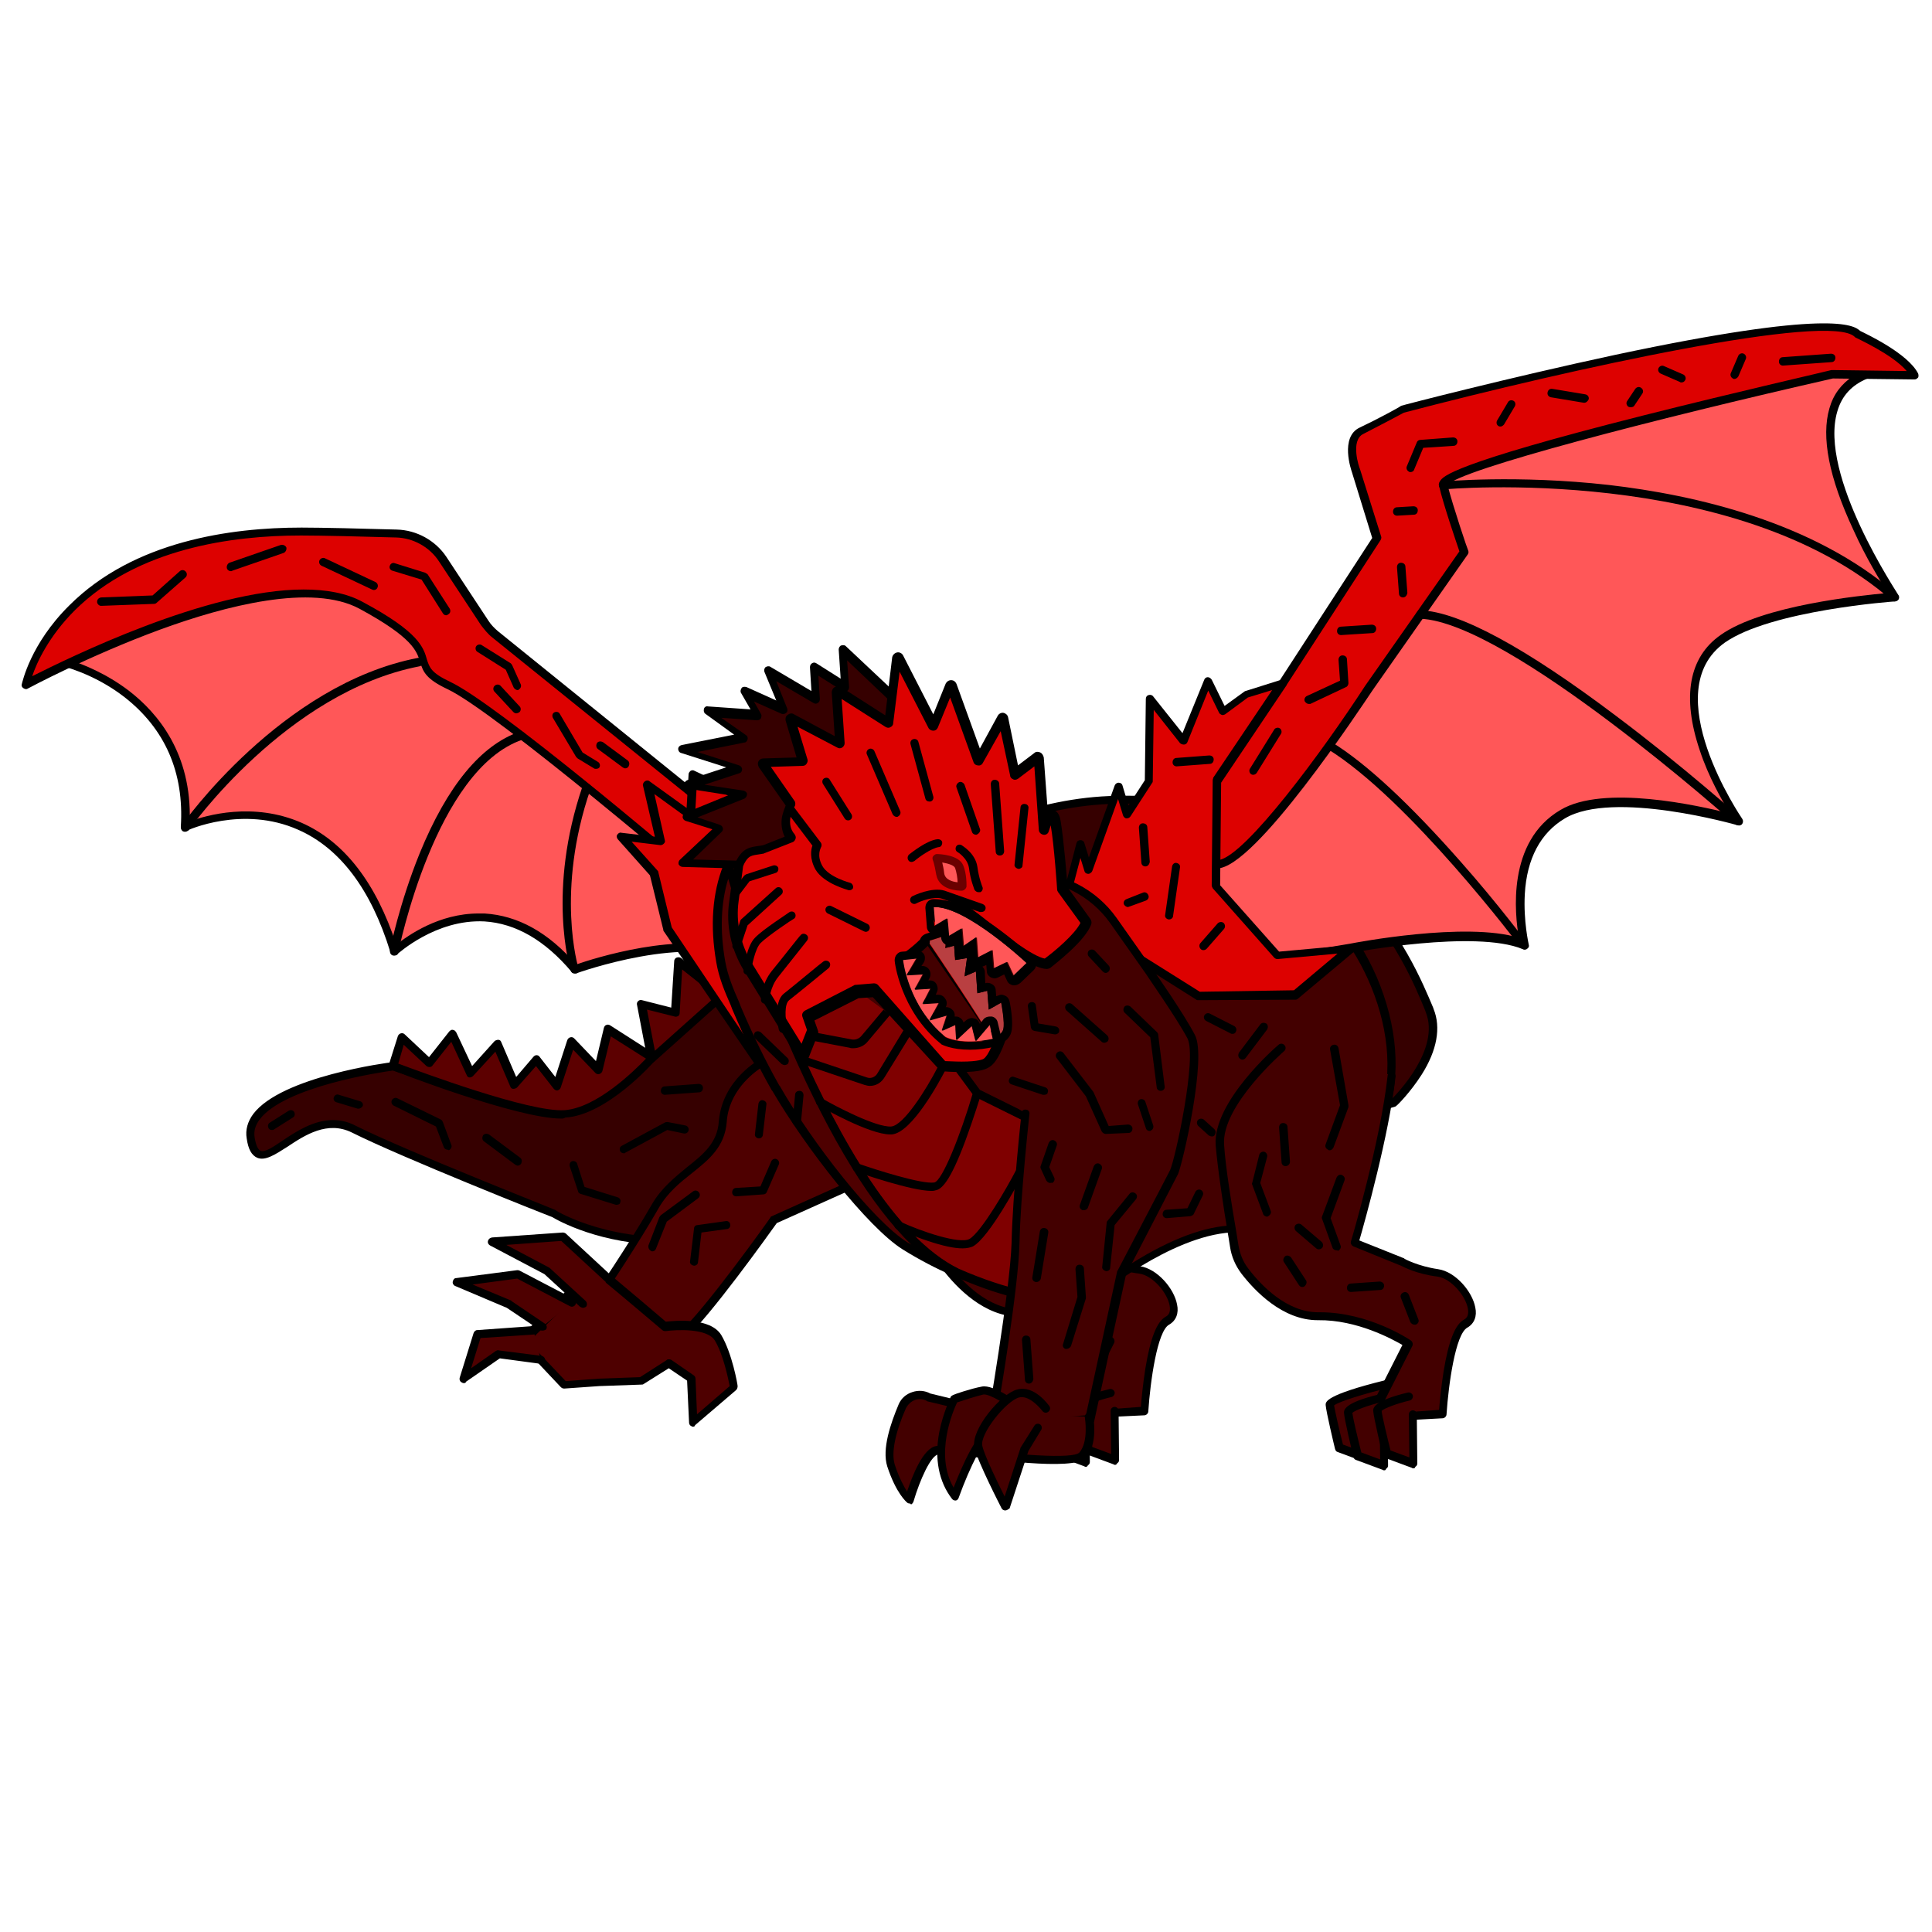 <?xml version="1.0" encoding="utf-8"?>
<!-- Generator: Adobe Illustrator 26.5.0, SVG Export Plug-In . SVG Version: 6.00 Build 0)  -->
<svg version="1.1" id="레이어_1" xmlns="http://www.w3.org/2000/svg" xmlns:xlink="http://www.w3.org/1999/xlink" x="0px"
	 y="0px" viewBox="0 0 390 390" style="enable-background:new 0 0 390 390;" xml:space="preserve">
<style type="text/css">
	.st0{fill:#360000;}
	.st1{fill:#5C0000;}
	.st2{fill:#FF5758;}
	.st3{fill:#DD0100;}
	.st4{fill:#430000;}
	.st5{fill:#4E0000;}
	.st6{fill:none;}
	.st7{fill:#7F0000;}
	.st8{fill:#6A0000;}
	.st9{fill:#B93F41;}
	.st10{fill:#430000;stroke:#000000;stroke-width:2;stroke-linecap:round;stroke-linejoin:round;stroke-miterlimit:10;}
</style>
<g>
	<g>
		<path class="st0" d="M281.3,222.6c0,0,10.7-10.1,7.3-18.6c-3.4-8.5-17.4-44.5-64.8-42.5s-96,60.8-108.7,61.3
			c-12.7,0.4-35.7-7.5-35.7-7.5s-30.5,3.9-28.8,14.5s10.3-7,20.8-1.8s40.5,17.1,40.5,17.1s11.9,7.3,29.9,5c0,0,54.4-41,64.3-41.4
			C215.9,208.2,266.1,227.6,281.3,222.6z"/>
		<path d="M134.7,251.3c-13.5,0-22.2-5-23.2-5.6c-1.6-0.6-30.3-12-40.5-17.1c-4.9-2.4-9.4,0.5-13,2.9c-2.5,1.6-4.5,2.9-6.1,2.2
			c-1.1-0.5-1.8-1.7-2.1-3.9c-0.3-1.7,0.2-3.4,1.3-4.9c5.7-7.6,27.3-10.4,28.2-10.5h0.2l0.2,0.1c0.2,0.1,23.1,7.8,35.4,7.4
			c4-0.1,12.7-7.2,23.6-16.1c21.3-17.5,53.6-43.8,85.1-45.1c20.1-0.8,36.6,5,49.1,17.2c10,9.8,14.4,20.8,16.4,25.5l0.1,0.3
			c1.5,3.7,0.7,8.3-2.4,13.2c-2.3,3.6-4.9,6.2-5.1,6.3l-0.1,0.1l-0.2,0.1c-9.8,3.3-33.4-3.3-52.3-8.5c-10.6-3-19.8-5.5-23.3-5.4
			c-7.6,0.3-45.1,27.1-63.8,41.2l-0.2,0.1h-0.2C139.3,251.1,136.9,251.3,134.7,251.3z M67.2,226.1c1.4,0,3,0.3,4.5,1.1
			c10.4,5.2,40.2,16.9,40.5,17.1l0.1,0.1c0.1,0.1,11.8,7.1,29.1,4.9c4-3,54.7-41.1,64.6-41.4c3.8-0.1,12.6,2.3,23.8,5.4
			c18.6,5.2,41.7,11.6,51.1,8.6c1.2-1.2,9.9-10.2,6.9-17.6l-0.1-0.3c-1.9-4.6-6.2-15.4-16-25c-12.2-11.9-28.3-17.5-47.9-16.7
			c-31,1.3-62.9,27.5-84.1,44.8c-11.6,9.5-20,16.3-24.6,16.5c-12.2,0.4-33.5-6.7-35.8-7.5c-2.2,0.3-21.9,3.2-26.9,9.9
			c-0.9,1.2-1.2,2.4-1,3.6c0.3,1.9,0.8,2.5,1.2,2.7c0.8,0.4,2.6-0.8,4.5-2.1C59.8,228.4,63.3,226.1,67.2,226.1z"/>
	</g>
	<g>
		<path class="st1" d="M79.3,215.2l1.8-5.7l5.6,5.2l4.7-5.9l3.7,8l5.3-5.9l3.5,8.2l4.4-5.1l4.2,5.4l2.9-8.9l5.4,5.7l2-8.2l8.9,5.7
			c0,0-9.5,10.8-17.6,11.4C105.9,225.5,79.3,215.2,79.3,215.2z"/>
		<path d="M113.3,225.8c-8.9,0-33.3-9.4-34.3-9.9c-0.4-0.2-0.6-0.6-0.5-1l1.8-5.7c0.1-0.3,0.3-0.5,0.6-0.6c0.3-0.1,0.6,0,0.8,0.2
			l4.9,4.6l4.1-5.2c0.2-0.2,0.5-0.4,0.7-0.3c0.3,0,0.5,0.2,0.7,0.5l3.2,6.8l4.5-5c0.2-0.2,0.5-0.3,0.8-0.3s0.5,0.2,0.6,0.5l3,7
			l3.5-4.1c0.2-0.2,0.4-0.3,0.6-0.3s0.5,0.1,0.6,0.3l3.2,4.1l2.4-7.4c0.1-0.3,0.3-0.5,0.6-0.6c0.3-0.1,0.6,0,0.8,0.2l4.4,4.6
			l1.6-6.7c0.1-0.3,0.2-0.5,0.5-0.6c0.2-0.1,0.5-0.1,0.8,0.1l8.9,5.7c0.2,0.1,0.3,0.3,0.4,0.6c0,0.2,0,0.5-0.2,0.7
			c-0.4,0.5-9.8,11.1-18.2,11.6C113.8,225.8,113.6,225.8,113.3,225.8z M80.4,214.7c4.3,1.6,26.5,9.9,33.6,9.4
			c6.5-0.5,14.1-8,16.4-10.4l-7.1-4.5l-1.7,7c-0.1,0.3-0.3,0.5-0.6,0.6c-0.3,0.1-0.6,0-0.8-0.2l-4.5-4.7l-2.5,7.6
			c-0.1,0.3-0.3,0.5-0.6,0.6c-0.3,0.1-0.6-0.1-0.8-0.3l-3.6-4.6l-3.8,4.3c-0.2,0.2-0.5,0.3-0.8,0.3s-0.5-0.2-0.6-0.5l-3-7l-4.5,4.9
			c-0.2,0.2-0.5,0.3-0.7,0.3c-0.3,0-0.5-0.2-0.6-0.5l-3.1-6.7l-3.8,4.8c-0.1,0.2-0.4,0.3-0.6,0.3s-0.5-0.1-0.6-0.2l-4.6-4.3
			L80.4,214.7z"/>
	</g>
	<g>
		<polygon class="st1" points="131.6,213.6 129.5,202.6 136.4,204.4 137,193.9 145.8,201 		"/>
		<path d="M131.6,214.5c-0.1,0-0.2,0-0.3,0c-0.3-0.1-0.5-0.3-0.6-0.6l-2.1-11c-0.1-0.3,0-0.6,0.2-0.8s0.5-0.3,0.8-0.2l5.9,1.5
			l0.6-9.4c0-0.3,0.2-0.6,0.5-0.7c0.3-0.1,0.6-0.1,0.9,0.1l8.8,7c0.2,0.2,0.3,0.4,0.3,0.6c0,0.2-0.1,0.5-0.3,0.6l-14.2,12.7
			C132,214.4,131.8,214.5,131.6,214.5z M130.6,203.8l1.6,8.3l12.3-11l-6.8-5.4l-0.5,8.8c0,0.2-0.1,0.5-0.3,0.6s-0.5,0.2-0.7,0.1
			L130.6,203.8z"/>
	</g>
	<path d="M104.5,235.3c-0.2,0-0.3-0.1-0.5-0.2l-6.3-4.7c-0.4-0.3-0.4-0.8-0.2-1.2c0.3-0.4,0.8-0.4,1.2-0.2l6.3,4.7
		c0.4,0.3,0.4,0.8,0.2,1.2C105,235.2,104.7,235.3,104.5,235.3z"/>
	<path d="M124.5,243.2c-0.1,0-0.2,0-0.2,0l-7.1-2.2c-0.3-0.1-0.5-0.3-0.5-0.5l-1.7-5.1c-0.1-0.4,0.1-0.9,0.5-1s0.9,0.1,1,0.5
		l1.5,4.7l6.7,2.1c0.4,0.1,0.7,0.6,0.5,1C125.2,243,124.9,243.2,124.5,243.2z"/>
	<path d="M125.9,232.8c-0.3,0-0.6-0.2-0.7-0.4c-0.2-0.4-0.1-0.9,0.3-1.1l8.7-4.7c0.2-0.1,0.4-0.1,0.6-0.1l3.6,0.7
		c0.4,0.1,0.7,0.5,0.6,1c-0.1,0.4-0.5,0.7-1,0.6l-3.3-0.7l-8.5,4.6C126.2,232.8,126.1,232.8,125.9,232.8z"/>
	<path d="M134.2,221c-0.4,0-0.8-0.3-0.8-0.8s0.3-0.9,0.8-0.9l6.8-0.5c0.5,0,0.9,0.3,0.9,0.8s-0.3,0.9-0.8,0.9L134.2,221L134.2,221z"
		/>
	<path d="M90.4,232.1c-0.3,0-0.7-0.2-0.8-0.5l-1.6-4.2l-8.5-4.2c-0.4-0.2-0.6-0.7-0.4-1.1c0.2-0.4,0.7-0.6,1.1-0.4L89,226
		c0.2,0.1,0.3,0.3,0.4,0.5l1.7,4.6c0.2,0.4-0.1,0.9-0.5,1.1C90.5,232.1,90.4,232.1,90.4,232.1z"/>
	<path d="M72.4,223.8c-0.1,0-0.2,0-0.2,0l-4.3-1.3c-0.4-0.1-0.7-0.6-0.5-1c0.1-0.4,0.6-0.7,1-0.5l4.3,1.3c0.4,0.1,0.7,0.6,0.5,1
		C73.1,223.5,72.7,223.8,72.4,223.8z"/>
	<path d="M54.9,228.1c-0.3,0-0.6-0.1-0.7-0.4c-0.2-0.4-0.1-0.9,0.3-1.1l3.8-2.4c0.4-0.2,0.9-0.1,1.1,0.3c0.2,0.4,0.1,0.9-0.3,1.1
		l-3.8,2.4C55.2,228.1,55,228.1,54.9,228.1z"/>
</g>
<g>
	<g>
		<path class="st2" d="M12.5,133.7c0,0,26.5,6.1,24.9,33.4c0,0,30.1-14,42.2,25.1c0,0,18.6-17.7,36.4,3.6c0,0,23.5-8.5,34.1-1.9
			l-19.5-35.5L74.2,112l-35.7,0.1L12.5,133.7z"/>
		<path d="M116,196.5c-0.2,0-0.5-0.1-0.6-0.3c-5.4-6.4-11.3-9.8-17.6-10.2c-9.9-0.5-17.5,6.6-17.6,6.6c-0.2,0.2-0.5,0.3-0.8,0.2
			s-0.5-0.3-0.6-0.6c-3.9-12.7-10.2-21-18.6-24.7c-11.2-5-22.4,0.1-22.5,0.2c-0.3,0.1-0.6,0.1-0.8-0.1c-0.2-0.2-0.4-0.4-0.4-0.7
			c0.7-11-3.2-19.8-11.4-26.2c-6.2-4.8-12.7-6.3-12.8-6.3c-0.3-0.1-0.5-0.3-0.6-0.6s0-0.6,0.3-0.8l26.1-21.6
			c0.1-0.1,0.3-0.2,0.5-0.2l35.7-0.1l0,0c0.2,0,0.4,0.1,0.5,0.2l56.4,46.4c0.1,0.1,0.1,0.1,0.2,0.2l19.5,35.5c0.2,0.3,0.1,0.7-0.2,1
			s-0.7,0.3-1,0.1c-10.1-6.3-33.2,1.9-33.4,2C116.2,196.5,116.1,196.5,116,196.5z M96.6,184.4c0.4,0,0.8,0,1.2,0
			c6.7,0.4,12.9,3.8,18.5,10.3c3.4-1.2,21.3-6.9,31.9-2.8l-18.1-33L74,112.8l-35.1,0.1l-24.6,20.4c2.4,0.8,7.1,2.6,11.8,6.2
			c5.8,4.5,12.6,12.6,12.2,26.3c3.3-1.2,12.8-4,22.6,0.3c8.6,3.8,15,12.1,19.1,24.6C82.4,188.8,88.6,184.4,96.6,184.4z"/>
	</g>
	<g>
		<path class="st3" d="M144.9,164.3l-44.8-36.2c-0.8-0.7-1.5-1.4-2.1-2.3l-8.5-12.9c-2.1-3.1-5.6-5.1-9.3-5.2
			c-6.1-0.2-15.3-0.4-19.1-0.4c-49.5-0.1-55.8,31-55.8,31s48.5-26.3,67.6-16s7.8,11.5,17.7,16.1s52.6,41.1,52.6,41.1L144.9,164.3z"
			/>
		<path d="M143.2,180.3c-0.2,0-0.4-0.1-0.5-0.2c-0.4-0.4-42.7-36.5-52.4-41c-4.2-2-4.9-3.4-5.5-5.5c-0.7-2.2-1.5-4.9-12.2-10.7
			c-9.6-5.2-27.2-0.6-40.3,4.2C17.9,132.4,5.8,138.9,5.6,139c-0.3,0.2-0.6,0.1-0.9-0.1c-0.3-0.2-0.4-0.5-0.3-0.8s1.7-8.1,9.6-15.9
			c13-13,32.6-15.7,46.8-15.7c0.1,0,0.1,0,0.2,0c3.8,0,12.5,0.2,19.1,0.4c4,0.1,7.8,2.2,10,5.5l8.5,12.9c0.5,0.8,1.2,1.5,1.9,2.1
			l44.8,36.2c0.2,0.2,0.3,0.5,0.3,0.7l-1.7,15.2c0,0.3-0.2,0.6-0.5,0.7C143.4,180.3,143.3,180.3,143.2,180.3z M61.3,119
			c4.5,0,8.6,0.7,11.9,2.5c11.4,6.1,12.3,9.2,13,11.7c0.5,1.5,0.8,2.6,4.6,4.4c9.1,4.2,44.5,34.1,51.6,40.2l1.5-13.2l-44.5-35.9
			c-0.9-0.7-1.6-1.6-2.3-2.5l-8.5-12.9c-1.9-2.9-5.2-4.7-8.6-4.8c-6.6-0.2-15.3-0.4-19.1-0.4c-0.1,0-0.1,0-0.2,0
			c-13.9,0-33,2.6-45.6,15.1c-5.3,5.3-7.7,10.6-8.6,13.3C13.9,132.8,41.8,119,61.3,119z"/>
	</g>
	<g>
		<path class="st2" d="M37.4,167c0,0,19.6-28.1,47.2-33.4"/>
		<path d="M37.4,167.9c-0.2,0-0.3,0-0.5-0.1c-0.4-0.3-0.5-0.8-0.2-1.2c0.2-0.3,20.1-28.5,47.7-33.8c0.5-0.1,0.9,0.2,1,0.7
			s-0.2,0.9-0.7,1c-26.9,5.2-46.4,32.8-46.6,33.1C37.9,167.7,37.7,167.9,37.4,167.9z"/>
	</g>
	<g>
		<path class="st2" d="M79.6,192.1c0,0,7.3-37.4,25.7-43.6"/>
		<path d="M79.6,192.9c-0.1,0-0.1,0-0.2,0c-0.5-0.1-0.7-0.5-0.7-1c0-0.1,1.9-9.5,6-19.6c5.6-13.7,12.4-21.9,20.2-24.6
			c0.4-0.1,0.9,0.1,1.1,0.5c0.1,0.4-0.1,0.9-0.5,1.1c-17.7,6-25,42.6-25.1,42.9C80.4,192.7,80,192.9,79.6,192.9z"/>
	</g>
	<g>
		<path class="st2" d="M116,195.7c0,0-4.8-15.6,2.4-36.7"/>
		<path d="M116,196.5c-0.4,0-0.7-0.2-0.8-0.6c-0.2-0.6-4.8-16.1,2.4-37.2c0.1-0.4,0.6-0.7,1.1-0.5c0.4,0.1,0.7,0.6,0.5,1.1
			c-7.1,20.6-2.5,36-2.4,36.2c0.1,0.4-0.1,0.9-0.5,1C116.2,196.5,116.1,196.5,116,196.5z"/>
	</g>
	<path d="M126.2,155.1c-0.2,0-0.3-0.1-0.5-0.2l-5-3.7c-0.4-0.3-0.4-0.8-0.2-1.2c0.3-0.4,0.8-0.4,1.2-0.2l5,3.7
		c0.4,0.3,0.4,0.8,0.2,1.2C126.7,155,126.5,155.1,126.2,155.1z"/>
	<path d="M120.3,155.2c-0.1,0-0.3,0-0.4-0.1l-3.3-2c-0.1-0.1-0.2-0.2-0.3-0.3l-4.7-7.9c-0.2-0.4-0.1-0.9,0.3-1.1
		c0.4-0.2,0.9-0.1,1.1,0.3l4.6,7.8l3.1,1.9c0.4,0.2,0.5,0.8,0.3,1.1C120.9,155.1,120.6,155.2,120.3,155.2z"/>
	<path d="M104.5,139.3c-0.3,0-0.6-0.2-0.8-0.5l-1.6-3.6l-5.7-3.6c-0.4-0.2-0.5-0.8-0.3-1.1c0.2-0.4,0.8-0.5,1.1-0.3l5.9,3.7
		c0.1,0.1,0.2,0.2,0.3,0.4l1.7,3.8c0.2,0.4,0,0.9-0.4,1.1C104.7,139.3,104.6,139.3,104.5,139.3z"/>
	<path d="M104.2,144c-0.2,0-0.4-0.1-0.6-0.3l-3.8-4.1c-0.3-0.3-0.3-0.9,0.1-1.2c0.3-0.3,0.9-0.3,1.2,0.1l3.8,4.1
		c0.3,0.3,0.3,0.9-0.1,1.2C104.6,143.9,104.4,144,104.2,144z"/>
	<path d="M90.1,124.2c-0.3,0-0.5-0.1-0.7-0.4l-4.3-6.8l-5.9-1.8c-0.4-0.1-0.7-0.6-0.5-1c0.1-0.4,0.6-0.7,1-0.5l6.1,1.9
		c0.2,0.1,0.3,0.2,0.5,0.3l4.5,7c0.2,0.4,0.1,0.9-0.3,1.1C90.4,124.1,90.2,124.2,90.1,124.2z"/>
	<path d="M75.5,119.1c-0.1,0-0.2,0-0.4-0.1l-10.2-4.8c-0.4-0.2-0.6-0.7-0.4-1.1s0.7-0.6,1.1-0.4l10.2,4.8c0.4,0.2,0.6,0.7,0.4,1.1
		C76.1,118.9,75.8,119.1,75.5,119.1z"/>
	<path d="M46.6,115.3c-0.3,0-0.7-0.2-0.8-0.6s0.1-0.9,0.5-1.1l10.4-3.6c0.4-0.1,0.9,0.1,1.1,0.5c0.1,0.4-0.1,0.9-0.5,1.1l-10.4,3.6
		C46.8,115.3,46.7,115.3,46.6,115.3z"/>
	<path d="M20.4,122.3c-0.4,0-0.8-0.4-0.8-0.8c0-0.5,0.3-0.8,0.8-0.9l10.4-0.4l5.5-4.9c0.3-0.3,0.9-0.3,1.2,0.1
		c0.3,0.3,0.3,0.9-0.1,1.2l-5.8,5.1c-0.1,0.1-0.3,0.2-0.5,0.2L20.4,122.3L20.4,122.3z"/>
</g>
<g>
	<g>
		<path class="st4" d="M198.4,210.7c0,0-13,11.2-12.4,19.6c0.4,5.9,2.3,16.7,2.9,20.4c0.3,1.8,1,3.6,2.1,5c2.7,3.4,8.1,9.2,14.9,9.1
			c9.7-0.1,18.1,5.5,18.1,5.5l-7.7,15.1l14.6-1c0,0,0.9-16.2,4.6-18.2c3.7-2-1.2-9.7-5.6-10.2c-4.4-0.6-7.1-2.2-7.1-2.2l-9.7-3.9
			c0,0,6.1-20.3,7.5-33.6"/>
		<path d="M216.3,286.4c-0.3,0-0.5-0.1-0.7-0.4c-0.2-0.2-0.2-0.6,0-0.8l7.3-14.4c-2.1-1.2-9-5-16.7-5c-0.1,0-0.2,0-0.3,0h-0.1
			c-7.1,0-12.7-5.9-15.4-9.4c-1.2-1.6-2-3.4-2.3-5.4c-0.1-0.8-0.3-1.8-0.5-3.1c-0.8-4.7-2-12.7-2.4-17.4
			c-0.6-8.8,12.2-19.9,12.7-20.3c0.3-0.3,0.9-0.3,1.2,0.1c0.3,0.3,0.3,0.9-0.1,1.2c-0.1,0.1-12.7,11-12.1,18.9
			c0.3,4.7,1.6,12.5,2.4,17.3c0.2,1.3,0.4,2.3,0.5,3.1c0.3,1.7,0.9,3.3,2,4.7c2.5,3.3,7.7,8.8,14.1,8.8h0.1c0.1,0,0.2,0,0.3,0
			c9.7,0,17.9,5.4,18.3,5.7c0.3,0.2,0.5,0.7,0.3,1.1l-7,13.8l12.4-0.9c0.1-1.4,0.4-4.5,0.9-7.7c1-6.1,2.3-9.5,4.1-10.5
			c0.8-0.4,1-1.2,0.8-2.3c-0.5-2.6-3.4-6-6.1-6.4c-4.2-0.5-7-2-7.4-2.2L213,251c-0.4-0.2-0.6-0.6-0.5-1c0.1-0.2,6-20.4,7.4-33.4
			c0-0.5,0.5-0.8,0.9-0.7c0.5,0,0.8,0.5,0.7,0.9c-1.3,11.7-6.2,29.2-7.3,33l9,3.6c0,0,0.1,0,0.1,0.1c0,0,2.7,1.5,6.8,2.1
			c3.5,0.5,6.9,4.5,7.5,7.7c0.4,1.8-0.2,3.3-1.6,4.1c-2.4,1.3-3.8,11.5-4.2,17.5c0,0.4-0.4,0.8-0.8,0.8L216.3,286.4
			C216.4,286.4,216.3,286.4,216.3,286.4z"/>
	</g>
	<g>
		<path class="st4" d="M224.2,281.3c0,0-6.4,1.5-6.3,2.8c0.1,1.3,1.9,8.7,1.9,8.7l5.4,2l-0.1-9.9"/>
		<path d="M225.1,295.7c-0.1,0-0.2,0-0.3-0.1l-5.4-2c-0.3-0.1-0.4-0.3-0.5-0.6c-0.2-0.8-1.8-7.5-1.9-8.9c0-0.5-0.1-2,7-3.7
			c0.4-0.1,0.9,0.2,1,0.6s-0.2,0.9-0.6,1c-2.6,0.6-5.2,1.6-5.7,2.1c0.1,1.1,1.1,5.2,1.8,8l3.8,1.4l-0.1-8.7c0-0.5,0.4-0.8,0.8-0.8
			l0,0c0.5,0,0.8,0.4,0.8,0.8l0.1,9.9c0,0.3-0.1,0.5-0.4,0.7C225.4,295.6,225.3,295.7,225.1,295.7z"/>
	</g>
</g>
<g>
	<g>
		<path class="st5" d="M153.9,214.5c0,0-7.4,3.9-8.1,12c-0.6,8.1-9.3,9.5-13.6,17c-4.3,7.6-12.3,19.4-12.3,19.4s12.5,11.2,17.6,6.8
			c5.1-4.4,18.6-23.4,18.6-23.4l17.7-8L153.9,214.5z"/>
		<path d="M134.5,271.6c-2.2,0-4.9-1-8.1-2.9c-3.8-2.3-6.9-5-7-5.2l-0.5-0.5l0.4-0.6c0.1-0.1,8.1-11.9,12.3-19.3
			c1.9-3.3,4.7-5.5,7.1-7.5c3.3-2.6,6.1-4.9,6.4-9.2c0.7-8.5,8.2-12.5,8.5-12.7l0.6-0.3l21.1,25.2l-18.5,8.3
			c-1.5,2.1-13.7,19.2-18.6,23.4C137.1,271.2,135.9,271.6,134.5,271.6z M121,262.8c3.7,3.2,12.4,9.4,16,6.3
			c5-4.3,18.4-23.1,18.5-23.3l0.1-0.2l16.9-7.6l-18.8-22.5c-1.7,1.1-6.6,4.8-7,11c-0.4,5-3.6,7.6-7,10.3c-2.4,1.9-4.9,3.9-6.7,7
			C129.2,250.5,122.7,260.3,121,262.8z"/>
	</g>
	<g>
		<path class="st5" d="M113.3,263.1c0,0,6.3-7.7,9.7-4.8c3.3,2.8,11.3,9.5,11.3,9.5s8.6-1.3,10.8,2.3c2.2,3.6,3.2,10,3.2,10
			l-8.3,7.1l-0.4-8.9l-4.5-3.1l-5.5,3.5l-8.5,0.3l-7.1,0.5l-8.3-8.8L113.3,263.1z"/>
		<path d="M139.9,288c-0.1,0-0.2,0-0.3-0.1c-0.3-0.1-0.5-0.4-0.5-0.7l-0.4-8.5l-3.7-2.5l-5.1,3.2c-0.1,0.1-0.3,0.1-0.4,0.1l-8.5,0.3
			l-7.1,0.5c-0.3,0-0.5-0.1-0.7-0.3l-8.3-8.8c-0.3-0.3-0.3-0.8,0-1.2l7.7-7.6c0.4-0.5,4.6-5.4,8.2-5.7c1-0.1,1.9,0.2,2.6,0.8
			c3,2.5,9.5,8,11,9.3c1.9-0.2,9-0.9,11.2,2.7c2.2,3.7,3.3,10,3.3,10.3s-0.1,0.6-0.3,0.8l-8.3,7.1C140.3,287.9,140.1,288,139.9,288z
			 M135,274.4c0.2,0,0.3,0,0.5,0.1l4.5,3.1c0.2,0.1,0.4,0.4,0.4,0.7l0.3,7.2l6.6-5.7c-0.3-1.5-1.3-6.4-3-9.2
			c-1.5-2.5-7.7-2.2-9.9-1.9c-0.2,0-0.5,0-0.7-0.2c0,0-7.9-6.7-11.3-9.5c-0.4-0.3-0.9-0.5-1.4-0.4c-2.5,0.2-5.9,3.8-7,5.2
			c0,0,0,0-0.1,0.1l-7.2,7l7.5,7.9l6.7-0.5l8.3-0.3l5.3-3.4C134.7,274.4,134.8,274.4,135,274.4z M113.3,263.1L113.3,263.1
			L113.3,263.1z"/>
	</g>
	<g>
		<polyline class="st5" points="122.9,258.3 113.6,249.6 99.3,250.6 110.4,256.5 117.7,263.2 		"/>
		<path d="M117.7,264c-0.2,0-0.4-0.1-0.6-0.2l-7.2-6.6l-11-5.8c-0.3-0.2-0.5-0.5-0.4-0.9s0.4-0.6,0.8-0.7l14.3-1
			c0.2,0,0.5,0.1,0.6,0.2l9.4,8.7c0.3,0.3,0.4,0.8,0,1.2c-0.3,0.3-0.8,0.4-1.2,0l-9.1-8.4l-11.1,0.8l8.5,4.5c0.1,0,0.1,0.1,0.2,0.1
			l7.3,6.7c0.3,0.3,0.4,0.8,0.1,1.2C118.1,263.9,117.9,264,117.7,264z"/>
	</g>
	<g>
		<polyline class="st5" points="115.5,262.9 104.6,257.2 92.3,258.8 102.7,263.2 109.5,267.8 		"/>
		<path d="M109.5,268.6c-0.2,0-0.3,0-0.5-0.1l-6.7-4.5l-10.4-4.4c-0.3-0.1-0.6-0.5-0.5-0.9s0.3-0.7,0.7-0.7l12.3-1.6
			c0.2,0,0.3,0,0.5,0.1l10.9,5.7c0.4,0.2,0.6,0.7,0.4,1.1s-0.7,0.6-1.1,0.4l-10.7-5.6l-9,1.2l7.7,3.2c0.1,0,0.1,0,0.1,0.1l6.8,4.6
			c0.4,0.3,0.5,0.8,0.2,1.2C110,268.5,109.8,268.6,109.5,268.6z"/>
	</g>
	<g>
		<polyline class="st5" points="107.7,268.6 96.5,269.4 93.6,278.4 100.7,273.5 109.2,274.7 		"/>
		<path d="M93.6,279.2c-0.2,0-0.3-0.1-0.5-0.2c-0.3-0.2-0.4-0.6-0.3-0.9l2.8-9c0.1-0.3,0.4-0.6,0.7-0.6l11.2-0.8
			c0.5,0,0.9,0.3,0.9,0.8s-0.3,0.9-0.8,0.9L97,270.1l-1.9,6.1l5-3.5c0.2-0.1,0.4-0.2,0.6-0.1l8.6,1.1c0.5,0.1,0.8,0.5,0.7,0.9
			c-0.1,0.5-0.5,0.8-0.9,0.7l-8.2-1.1l-6.8,4.7C94,279.2,93.8,279.2,93.6,279.2z"/>
	</g>
	<path d="M140.1,255.5C140.1,255.5,140,255.5,140.1,255.5c-0.6-0.1-0.9-0.5-0.8-0.9l0.8-6.6c0-0.4,0.3-0.7,0.7-0.7l5.7-0.8
		c0.5-0.1,0.9,0.3,0.9,0.7c0.1,0.5-0.3,0.9-0.7,0.9l-5.1,0.7l-0.7,6C140.9,255.2,140.5,255.5,140.1,255.5z"/>
	<path d="M148.6,241.5c-0.4,0-0.8-0.3-0.8-0.8s0.3-0.9,0.8-0.9l4.9-0.3l2.2-5.1c0.2-0.4,0.7-0.6,1.1-0.4c0.4,0.2,0.6,0.7,0.4,1.1
		l-2.4,5.5c-0.1,0.3-0.4,0.5-0.7,0.5L148.6,241.5L148.6,241.5z"/>
	<path d="M153.2,229.8h-0.1c-0.5-0.1-0.8-0.5-0.7-0.9l0.7-6.1c0.1-0.5,0.5-0.8,0.9-0.7c0.5,0.1,0.8,0.5,0.7,0.9l-0.7,6
		C154,229.5,153.6,229.8,153.2,229.8z"/>
	<path d="M131.7,252.6c-0.1,0-0.2,0-0.3-0.1c-0.4-0.2-0.6-0.7-0.5-1.1l2.2-5.7c0.1-0.1,0.2-0.3,0.3-0.4l6.5-4.8
		c0.4-0.3,0.9-0.2,1.2,0.2s0.2,0.9-0.2,1.2l-6.3,4.7l-2.2,5.5C132.3,252.4,132,252.6,131.7,252.6z"/>
</g>
<g>
	<polygon class="st3" points="153.4,162.7 139.9,156.3 139.4,164.6 130.7,158.3 133.3,169.8 125.4,168.9 132,176.3 134.7,187.5 
		153,214.6 161.5,218.5 	"/>
	<path d="M161.5,219.3c-0.1,0-0.2,0-0.3-0.1l-8.4-3.9c-0.1-0.1-0.3-0.2-0.3-0.3L134,188c-0.1-0.1-0.1-0.2-0.1-0.3l-2.7-11l-6.5-7.3
		c-0.2-0.3-0.3-0.6-0.1-0.9s0.5-0.5,0.8-0.4l6.8,0.8l-2.4-10.3c-0.1-0.3,0.1-0.7,0.4-0.9c0.3-0.2,0.7-0.2,0.9,0l7.5,5.4l0.4-6.8
		c0-0.3,0.2-0.5,0.4-0.7c0.2-0.1,0.5-0.2,0.8,0l13.5,6.4c0.3,0.1,0.4,0.4,0.5,0.6l8,55.8c0,0.3-0.1,0.6-0.3,0.8
		C161.8,219.3,161.6,219.3,161.5,219.3z M153.6,214l6.8,3.1l-7.7-53.8l-12-5.7l-0.4,7.1c0,0.3-0.2,0.6-0.5,0.7
		c-0.3,0.1-0.6,0.1-0.8-0.1l-6.9-5l2.1,9.3c0.1,0.3,0,0.5-0.2,0.7s-0.4,0.3-0.7,0.3l-5.8-0.7l5.2,5.8c0.1,0.1,0.2,0.2,0.2,0.4
		l2.7,11.1L153.6,214z"/>
</g>
<g>
	<path class="st4" d="M222.3,260.3c0,0,16.1-13.1,28.6-12.1c12.6,1,22.1-5.9,28.3-23.1s-5.8-40.7-17.8-45.6
		c-12.1-4.9-94.4,18.3-94.4,18.3L222.3,260.3z"/>
	<path d="M222.3,261.1c-0.2,0-0.5-0.1-0.6-0.3l-55.3-62.5c-0.2-0.2-0.3-0.5-0.2-0.8s0.3-0.5,0.6-0.6c3.4-1,82.8-23.2,94.9-18.3
		c6.1,2.5,12.3,9.6,16.2,18.6c4.2,9.8,5,20,2.1,28c-6.1,16.9-15.7,24.6-29.1,23.6c-12.1-0.9-27.9,11.8-28,11.9
		C222.7,261,222.5,261.1,222.3,261.1z M168.5,198.3l53.9,60.9c1.3-1,4.7-3.5,9.1-6c7.6-4.3,14.1-6.2,19.5-5.8
		c12.6,1,21.6-6.4,27.4-22.5c6.3-17.4-6.4-40.1-17.4-44.5c-3.3-1.4-14.9-1.2-51.2,7.3C191.1,192,173.3,196.9,168.5,198.3z"/>
</g>
<path d="M250.5,195.9c-0.4,0-0.8-0.3-0.8-0.7c-0.1-0.5,0.2-0.9,0.7-1l3.6-0.6c0.5-0.1,0.9,0.2,1,0.7s-0.2,0.9-0.7,1l-3.6,0.6
	C250.6,195.9,250.6,195.9,250.5,195.9z"/>
<g>
	<g>
		<path class="st2" d="M238.5,168.9l2.2,11l9.8,15.2l22.1-3.6c0,0,25.2-4.9,35.1-0.7c0,0-4.9-19,7.7-26.4c10.1-6,35.6,1.4,35.6,1.4
			s-18.1-26.3-3.3-36.7c9.6-6.7,34.8-8.4,34.8-8.4s-25-37-5.9-44.9L359.9,73L288,97.1"/>
		<path d="M250.5,195.9c-0.3,0-0.5-0.1-0.7-0.4l-9.8-15.2c-0.1-0.1-0.1-0.2-0.1-0.3l-2.2-11c-0.1-0.5,0.2-0.9,0.7-1s0.9,0.2,1,0.7
			l2.2,10.8l9.4,14.6l21.5-3.6c1-0.2,23.4-4.5,34.1-1.2c-0.8-4.7-2.5-19.4,8.4-25.8c8.7-5.2,27.8-0.9,34.2,0.7
			c-1.5-2.5-4.3-7.3-6.1-12.8c-3.6-10.7-2.2-18.7,4.2-23.2c8.4-6,28.3-8,33.8-8.5c-1.4-2.2-4.4-7-7-12.8
			c-4.9-10.5-6.5-18.7-4.8-24.5c0.8-2.8,2.4-4.9,4.8-6.5l-14-2.2l-71.7,24.1c-0.4,0.1-0.9-0.1-1.1-0.5c-0.1-0.4,0.1-0.9,0.5-1.1
			l71.9-24.1c0.1,0,0.3-0.1,0.4,0l16.7,2.7c0.4,0.1,0.7,0.4,0.7,0.7c0,0.4-0.2,0.7-0.5,0.9c-3.2,1.3-5.2,3.5-6.1,6.6
			c-3.9,12.9,12.2,36.8,12.3,37.1c0.2,0.2,0.2,0.6,0.1,0.8c-0.1,0.3-0.4,0.4-0.7,0.5c-0.3,0-25.1,1.8-34.4,8.3
			c-14,9.9,3.3,35.3,3.5,35.6c0.2,0.3,0.2,0.7,0,1s-0.6,0.4-0.9,0.3c-0.3-0.1-25.2-7.2-34.9-1.4c-4.9,2.9-7.7,8.1-8.1,15.3
			c-0.3,5.5,0.8,10.1,0.8,10.2c0.1,0.3,0,0.6-0.3,0.8c-0.2,0.2-0.6,0.3-0.9,0.1c-9.6-4-34.3,0.7-34.6,0.7l-22.1,3.6
			C250.6,195.9,250.6,195.9,250.5,195.9z"/>
	</g>
	<path d="M307.7,191.6c-0.3,0-0.5-0.1-0.7-0.3c-0.2-0.3-22.6-30-39-40.1c-0.4-0.2-0.5-0.8-0.3-1.1c0.2-0.4,0.8-0.5,1.1-0.3
		c7,4.3,15.8,12.5,26.1,24.2c7.7,8.7,13.3,16.3,13.4,16.4c0.3,0.4,0.2,0.9-0.2,1.2C308,191.5,307.8,191.6,307.7,191.6z"/>
	<g>
		<path class="st3" d="M258.9,137.8l19-29.3l-4.3-13.6c0,0-2.3-6.4,1.2-8c3.4-1.6,8.3-4.3,8.3-4.3s84.7-22.3,91.9-15.2
			c0,0,9.3,4.2,11.5,8.3l-16.6-0.2c0,0-79.6,18-78.5,22.4c1.1,4.3,4.2,13.5,4.2,13.5l-19.2,27.4c0,0-23.6,36.1-30.8,35.6l-6.9-17.2
			L258.9,137.8z"/>
		<path d="M245.7,175.3c-0.1,0-0.1,0-0.2,0c-0.3,0-0.6-0.2-0.7-0.5l-6.9-17.2c-0.1-0.3,0-0.7,0.2-0.9l20.2-19.3l18.7-28.8l-4.1-13.3
			c-0.1-0.3-2.5-7.1,1.6-9c3.4-1.6,8.2-4.2,8.2-4.3c0.1,0,0.1-0.1,0.2-0.1c0.2-0.1,21.4-5.6,43.3-10.3c43.3-9.2,48-6,49.3-4.8
			c1.2,0.6,9.6,4.5,11.7,8.6c0.1,0.3,0.1,0.6,0,0.8c-0.2,0.2-0.4,0.4-0.7,0.4l0,0L370,76.4c-36.1,8.2-75.3,18.4-77.8,21.5
			c1.1,4.3,4.1,13.2,4.2,13.3c0.1,0.3,0,0.5-0.1,0.7l-19.2,27.4C274.6,143,253.3,175.3,245.7,175.3z M239.6,157.4l6.5,16.2
			c5.4-1,20.8-21.8,29.5-35.2l19-27.1c-0.6-1.8-3.2-9.3-4.1-13.2c-0.1-0.2-0.1-0.6,0.2-1c0.6-0.9,2.1-3.4,40.9-13.2
			c19-4.8,37.9-9.1,38.1-9.2c0.1,0,0.1,0,0.2,0l15,0.2c-2.9-3.4-10.1-6.6-10.2-6.7c-0.1,0-0.2-0.1-0.3-0.2c-5-5-57.1,6.4-91,15.3
			c-0.7,0.4-5.1,2.7-8.2,4.3c-2.7,1.3-0.8,6.9-0.7,7l4.3,13.7c0.1,0.2,0,0.5-0.1,0.7l-19,29.3c0,0.1-0.1,0.1-0.1,0.1L239.6,157.4z
			 M258.9,137.8L258.9,137.8L258.9,137.8z"/>
	</g>
	<g>
		<polyline class="st3" points="214.9,183.1 218.2,170.3 219.9,175.7 225.9,158.8 227.7,164.5 232,157.7 232.2,141.1 239,149.6 
			243.9,137.4 246.9,143.6 251.7,140.1 258.9,137.8 245.7,157.5 245.5,178.8 257.9,192.8 272.6,191.5 261.5,200.8 241.9,201 
			214.8,184 		"/>
		<path d="M241.9,201.9c-0.2,0-0.3,0-0.4-0.1l-27.1-17.1c-0.4-0.2-0.5-0.8-0.3-1.1c0,0,0,0,0-0.1c-0.1-0.2-0.1-0.4-0.1-0.6l3.3-12.7
			c0.1-0.4,0.4-0.6,0.8-0.6l0,0c0.4,0,0.7,0.2,0.8,0.6l0.9,2.9l5.2-14.5c0.1-0.3,0.4-0.6,0.8-0.6c0.4,0,0.7,0.2,0.8,0.6l1.2,4
			l3.3-5.1l0.2-16.4c0-0.4,0.2-0.7,0.6-0.8c0.3-0.1,0.7,0,0.9,0.3l5.9,7.4l4.4-10.8c0.1-0.3,0.4-0.5,0.7-0.5s0.6,0.2,0.8,0.5
			l2.6,5.3l4-2.9c0.1-0.1,0.2-0.1,0.2-0.1l7.3-2.3c0.3-0.1,0.7,0,0.9,0.3c0.2,0.3,0.2,0.7,0,1L246.5,158l-0.2,20.7l11.9,13.4
			l14.3-1.3c0.4,0,0.7,0.2,0.8,0.5s0,0.7-0.2,1l-11.1,9.3c-0.1,0.1-0.3,0.2-0.5,0.2L241.9,201.9C242,201.9,242,201.9,241.9,201.9z
			 M215.6,183.5l26.6,16.7l19-0.3l8.8-7.4l-12.1,1.1c-0.3,0-0.5-0.1-0.7-0.3l-12.4-14c-0.1-0.2-0.2-0.4-0.2-0.6l0.2-21.2
			c0-0.2,0.1-0.3,0.1-0.5l11.9-17.7l-4.9,1.5l-4.6,3.4c-0.2,0.1-0.5,0.2-0.7,0.1c-0.2-0.1-0.4-0.2-0.5-0.4l-2.2-4.5l-4.2,10.4
			c-0.1,0.3-0.4,0.5-0.7,0.5s-0.6-0.1-0.8-0.3l-5.3-6.7l-0.2,14.3c0,0.2,0,0.3-0.1,0.4l-4.4,6.8c-0.2,0.3-0.5,0.4-0.8,0.4
			s-0.6-0.3-0.7-0.6l-1-3.3l-5.2,14.5c-0.1,0.3-0.5,0.6-0.8,0.6c-0.4,0-0.7-0.2-0.8-0.6l-0.8-2.6l-2.6,9.9
			C215.7,183.3,215.6,183.4,215.6,183.5z"/>
	</g>
	<path d="M382.4,121.4c-0.2,0-0.4-0.1-0.5-0.2c-31.6-27.6-89.9-22.5-90.5-22.4c-0.4,0-0.9-0.3-0.9-0.7c0-0.5,0.3-0.9,0.7-0.9
		c0.1,0,15-1.4,33.6,0.7c17.2,2,41.3,7.4,58.1,22.1c0.3,0.3,0.4,0.8,0.1,1.2C382.9,121.3,382.7,121.4,382.4,121.4z"/>
	<path d="M350.9,166.6c-0.2,0-0.4-0.1-0.6-0.2c-0.5-0.4-45.7-40.8-63.6-41.5c-0.5,0-0.8-0.4-0.8-0.9s0.4-0.8,0.9-0.8
		c7.8,0.3,21.1,7.5,39.4,21.3c13.6,10.2,25.1,20.5,25.2,20.6c0.3,0.3,0.4,0.8,0.1,1.2C351.4,166.5,351.2,166.6,350.9,166.6z"/>
	<path d="M231.2,174.9c-0.4,0-0.8-0.3-0.8-0.8l-0.5-7c0-0.5,0.3-0.9,0.8-0.9s0.9,0.3,0.9,0.8l0.5,7
		C232,174.5,231.7,174.9,231.2,174.9L231.2,174.9z"/>
	<path d="M236,185.6h-0.1c-0.5-0.1-0.8-0.5-0.7-0.9l1.4-9.8c0.1-0.5,0.5-0.8,0.9-0.7c0.5,0.1,0.8,0.5,0.7,0.9l-1.4,9.8
		C236.8,185.3,236.4,185.6,236,185.6z"/>
	<path d="M242.9,191.8c-0.2,0-0.4-0.1-0.5-0.2c-0.3-0.3-0.4-0.8-0.1-1.2l3.5-4c0.3-0.3,0.8-0.4,1.2-0.1c0.3,0.3,0.4,0.8,0.1,1.2
		l-3.5,4C243.4,191.7,243.2,191.8,242.9,191.8z"/>
	<path d="M237.5,154.7c-0.4,0-0.8-0.3-0.8-0.8s0.3-0.9,0.8-0.9l6.6-0.5c0.5,0,0.9,0.3,0.9,0.8s-0.3,0.9-0.8,0.9L237.5,154.7
		L237.5,154.7z"/>
	<path d="M227.7,183.1c-0.3,0-0.6-0.2-0.8-0.5c-0.2-0.4,0-0.9,0.5-1.1l3.3-1.3c0.4-0.2,0.9,0,1.1,0.5c0.2,0.4,0,0.9-0.5,1.1L228,183
		C227.9,183,227.8,183.1,227.7,183.1z"/>
	<path d="M253,156.4c-0.1,0-0.3,0-0.4-0.1c-0.4-0.2-0.5-0.8-0.3-1.1l4.9-7.9c0.2-0.4,0.8-0.5,1.1-0.3c0.4,0.2,0.5,0.8,0.3,1.1
		l-4.9,7.9C253.5,156.3,253.2,156.4,253,156.4z"/>
	<path d="M264.2,142.1c-0.3,0-0.6-0.2-0.8-0.5c-0.2-0.4,0-0.9,0.4-1.1l6.7-3.1l-0.3-4.2c0-0.5,0.3-0.9,0.8-0.9s0.9,0.3,0.9,0.8
		l0.3,4.8c0,0.3-0.2,0.7-0.5,0.8l-7.2,3.4C264.4,142.1,264.3,142.1,264.2,142.1z"/>
	<path d="M270.7,128.2c-0.4,0-0.8-0.3-0.8-0.8s0.3-0.9,0.8-0.9l6.2-0.4c0.5,0,0.9,0.3,0.9,0.8s-0.3,0.9-0.8,0.9L270.7,128.2
		L270.7,128.2z"/>
	<path d="M283.2,120.6c-0.4,0-0.8-0.3-0.8-0.8l-0.4-5.3c0-0.5,0.3-0.9,0.8-0.9s0.9,0.3,0.9,0.8l0.4,5.3
		C284,120.2,283.7,120.6,283.2,120.6L283.2,120.6z"/>
	<g>
		<polyline class="st3" points="284.7,94.4 286.8,89.7 293.4,89.2 		"/>
		<path d="M284.7,95.3c-0.1,0-0.2,0-0.3-0.1c-0.4-0.2-0.6-0.7-0.4-1.1l2-4.8c0.1-0.3,0.4-0.5,0.7-0.5l6.6-0.5c0.5,0,0.9,0.3,0.9,0.8
			s-0.3,0.9-0.8,0.9l-6.1,0.4l-1.8,4.3C285.4,95.1,285.1,95.3,284.7,95.3z"/>
	</g>
	<g>
		<line class="st6" x1="282" y1="103.3" x2="285.3" y2="103.1"/>
		<path d="M282,104.1c-0.4,0-0.8-0.3-0.8-0.8s0.3-0.9,0.8-0.9l3.3-0.2c0.5,0,0.9,0.3,0.9,0.8s-0.3,0.9-0.8,0.9L282,104.1L282,104.1z
			"/>
	</g>
	<g>
		<line class="st6" x1="302.9" y1="85.2" x2="305.1" y2="81.5"/>
		<path d="M302.9,86.1c-0.1,0-0.3,0-0.4-0.1c-0.4-0.2-0.5-0.7-0.3-1.1l2.2-3.7c0.2-0.4,0.7-0.5,1.1-0.3s0.5,0.7,0.3,1.1l-2.2,3.7
			C303.4,85.9,303.2,86.1,302.9,86.1z"/>
	</g>
	<g>
		<line class="st6" x1="313.2" y1="79.4" x2="319.8" y2="80.5"/>
		<path d="M319.8,81.3h-0.1l-6.6-1.1c-0.5-0.1-0.8-0.5-0.7-1c0.1-0.5,0.5-0.8,1-0.7l6.6,1.1c0.5,0.1,0.8,0.5,0.7,1
			C320.5,81,320.2,81.3,319.8,81.3z"/>
	</g>
	<g>
		<line class="st6" x1="329.2" y1="81.4" x2="330.9" y2="78.9"/>
		<path d="M329.2,82.2c-0.2,0-0.3,0-0.5-0.1c-0.4-0.3-0.5-0.8-0.2-1.2l1.6-2.4c0.3-0.4,0.8-0.5,1.2-0.2c0.4,0.3,0.5,0.8,0.2,1.2
			l-1.6,2.4C329.8,82.1,329.5,82.2,329.2,82.2z"/>
	</g>
	<g>
		<line class="st6" x1="335.5" y1="74.7" x2="339.4" y2="76.4"/>
		<path d="M339.4,77.2c-0.1,0-0.2,0-0.3-0.1l-3.9-1.7c-0.4-0.2-0.6-0.7-0.4-1.1s0.7-0.6,1.1-0.4l3.9,1.7c0.4,0.2,0.6,0.7,0.4,1.1
			S339.7,77.2,339.4,77.2z"/>
	</g>
	<g>
		<line class="st6" x1="351.7" y1="72.2" x2="350.1" y2="75.7"/>
		<path d="M350.1,76.5c-0.1,0-0.2,0-0.3-0.1c-0.4-0.2-0.6-0.7-0.4-1.1l1.5-3.5c0.2-0.4,0.7-0.6,1.1-0.4s0.6,0.7,0.4,1.1l-1.5,3.5
			C350.7,76.3,350.4,76.5,350.1,76.5z"/>
	</g>
	<g>
		<line class="st6" x1="359.9" y1="73" x2="369.6" y2="72.3"/>
		<path d="M359.9,73.8c-0.4,0-0.8-0.3-0.8-0.8s0.3-0.9,0.8-0.9l9.7-0.7c0.5,0,0.9,0.3,0.9,0.8s-0.3,0.9-0.8,0.9L359.9,73.8
			L359.9,73.8z"/>
	</g>
</g>
<g>
	<g id="XMLID_1_">
		<g>
			<g>
				<path class="st7" d="M197.1,220.8l20.8,10.3c-3.2,16.4,0.3,30.8,0.3,30.8c-6.4,1.6-16.2-0.9-25.2-4.9
					c-26.1-12.8-45.9-81.8-45.9-81.8l-0.3-0.1c0.3-0.7,0.6-1.4,0.9-2.1c0.8-1.6,1.6-3.3,2.5-4.9l9.6,2.2L197.1,220.8z"/>
				<path d="M214,263.2c-5.7,0-13.1-1.9-21.2-5.5c-11-5.4-22.2-20.9-33.1-46.1c-7.5-17.1-12.3-33.1-13.1-35.8l-0.7-0.3l0.3-0.8
					c0.3-0.7,0.6-1.4,1-2.2c0.8-1.7,1.7-3.4,2.5-4.9l0.3-0.6l10.6,2.5l37.2,50.5l21.2,10.5l-0.1,0.6c-3.2,16,0.3,30.3,0.3,30.4
					l0.2,0.8l-0.8,0.2C217.1,263,215.6,263.2,214,263.2z M147.9,174.7l0.1,0.2c0.2,0.7,20,68.7,45.5,81.2c9.6,4.2,18.2,6.1,23.8,5
					c-0.7-3.3-2.9-15.8-0.3-29.7l-20.4-10.1l-0.1-0.2l-37-50.2l-8.7-2c-0.7,1.4-1.5,2.8-2.2,4.3
					C148.3,173.8,148.1,174.3,147.9,174.7z"/>
			</g>
			<g>
				<path class="st5" d="M193.1,257c-3.7-1.6-7.2-3.5-10.4-5.4c-7.1-4.4-19.7-20.7-26.1-31.9l0,0c-3-5.2-5.6-10.7-7.9-16.3
					c-1.2-3-2.6-6-3.1-9.1c-1.1-6.4-1-13.1,1.3-19.1l0.3,0.1C147.2,175.2,167,244.1,193.1,257z"/>
				<path d="M192.7,257.7c-3.7-1.6-7.3-3.5-10.5-5.5c-7-4.4-19.6-20.5-26.3-32l0,0l-0.1-0.1c-2.8-4.9-5.4-10.3-8-16.4l-0.3-0.8
					c-1.2-2.7-2.4-5.6-2.9-8.6c-1.3-7.4-0.8-14,1.4-19.6l0.3-0.8l1.5,0.6l0.1,0.4c0.2,0.7,20,68.7,45.5,81.2L192.7,257.7z
					 M157.3,219.1L157.3,219.1l0.1,0.1c6.5,11.4,18.9,27.3,25.8,31.6c0.3,0.2,0.6,0.3,0.8,0.5c-8.1-7.9-16.3-21.2-24.4-39.7
					c-6.6-15-11.1-29.2-12.6-34.2c-1.5,4.9-1.7,10.5-0.6,16.7c0.5,2.8,1.6,5.5,2.8,8.2l0.3,0.8C152,209,154.6,214.3,157.3,219.1z"/>
			</g>
		</g>
		<g>
			<path d="M213.9,262.6c-5.6,0-13-1.9-21-5.4l0,0c-3.6-1.6-7.2-3.5-10.4-5.5c-7-4.3-19.6-20.4-26.1-31.9l0,0
				c-2.8-4.9-5.4-10.3-7.9-16.3l-0.3-0.8c-1.1-2.7-2.3-5.5-2.8-8.4c-1.3-7.3-0.8-13.8,1.3-19.2c0.3-0.7,0.6-1.4,0.9-2.1
				c0.8-1.7,1.7-3.3,2.5-4.9c0.1-0.1,0.2-0.2,0.3-0.1l9.6,2.2c0.1,0,0.1,0,0.1,0.1l37.1,50.4L218,231c0.1,0.1,0.2,0.2,0.1,0.3
				c-3.2,16.1,0.3,30.5,0.3,30.7c0,0.1,0,0.1,0,0.2s-0.1,0.1-0.2,0.1C217,262.5,215.6,262.6,213.9,262.6z M156.9,219.5L156.9,219.5
				c6.6,11.5,19.1,27.5,26,31.8c3.1,2,6.7,3.8,10.3,5.4l0,0c10.1,4.5,19.1,6.3,24.8,5c-0.4-2-3.2-15.4-0.3-30.4L197,221
				c0,0-0.1,0-0.1-0.1l-37.1-50.4l-9.4-2.2c-0.8,1.5-1.6,3-2.4,4.7c-0.3,0.7-0.7,1.4-0.9,2.1c-2.1,5.4-2.5,11.8-1.3,19
				c0.5,2.8,1.7,5.6,2.8,8.3l0.3,0.8C151.5,209.3,154.1,214.6,156.9,219.5z"/>
			<path d="M193.2,257.3h-0.1H193c-25.9-12.7-45.8-81.2-46-81.9c0-0.1,0-0.3,0.2-0.3c0.1,0,0.3,0,0.3,0.2c0.2,0.7,20.1,69,45.8,81.6
				h0.1c0.1,0.1,0.2,0.2,0.1,0.3C193.4,257.2,193.3,257.3,193.2,257.3z"/>
		</g>
	</g>
	<g>
		<path class="st7" d="M161.9,213.9l12.8,4.3c1.2,0.4,2.5-0.1,3.1-1.1l6.9-11.3l-7.3-11.8l-15,8.4L161.9,213.9z"/>
		<path d="M175.6,219.2c-0.4,0-0.7-0.1-1.1-0.2l-13.4-4.5l0.6-12.7l16.1-9l8,12.9l-7.2,11.7C177.9,218.6,176.8,219.2,175.6,219.2z
			 M162.8,213.4l12.2,4.1c0.8,0.3,1.7-0.1,2.1-0.8l6.6-10.9l-6.6-10.7l-13.9,7.8L162.8,213.4z"/>
	</g>
	<path d="M172.2,211.6c-0.2,0-0.5,0-0.7-0.1l-7.9-1.5c-0.5-0.1-0.7-0.5-0.7-1c0.1-0.5,0.5-0.7,1-0.7l7.9,1.5
		c0.8,0.2,1.6-0.1,2.1-0.7l4.8-5.7c0.3-0.4,0.8-0.4,1.2-0.1c0.4,0.3,0.4,0.8,0.1,1.2l-4.8,5.7C174.5,211.1,173.4,211.6,172.2,211.6z
		"/>
	<path d="M179.7,229c-4.2,0-13.5-5.3-14.6-5.9c-0.4-0.2-0.5-0.7-0.3-1.1c0.2-0.4,0.7-0.5,1.1-0.3c2.9,1.7,11,5.9,14,5.7
		c2.5-0.2,7.1-7.5,9.4-12c0.2-0.4,0.7-0.6,1.1-0.4c0.4,0.2,0.6,0.7,0.4,1.1c-1.1,2.1-6.7,12.6-10.8,12.9
		C180,229,179.8,229,179.7,229z"/>
	<path d="M188,240.4c-4,0-14.1-3.5-15.3-3.9c-0.4-0.1-0.7-0.6-0.5-1.1c0.1-0.4,0.6-0.7,1.1-0.5c3.4,1.2,12.8,4.2,15.3,3.8
		c1.6-0.3,5.3-9.6,7.8-18.1c0.1-0.4,0.6-0.7,1-0.6c0.4,0.1,0.7,0.6,0.6,1c0,0-1.4,4.6-3.1,9.2c-3.2,8.6-4.9,9.9-6.1,10.1
		C188.5,240.4,188.3,240.4,188,240.4z"/>
	<path d="M194.3,252c-1.7,0-4-0.5-7-1.5c-3.3-1.1-6.2-2.4-6.3-2.4c-0.4-0.2-0.6-0.7-0.4-1.1c0.2-0.4,0.7-0.6,1.1-0.4
		c4.3,2,12,4.6,14,3.5c2.4-1.4,7.6-10.4,9.3-13.7c0.2-0.4,0.7-0.6,1.1-0.3c0.4,0.2,0.6,0.7,0.3,1.1c-0.7,1.3-6.7,12.6-10,14.4
		C196,251.8,195.2,252,194.3,252z"/>
	<path d="M158.4,215c-0.2,0-0.4-0.1-0.6-0.2l-5.4-5.2c-0.3-0.3-0.3-0.8,0-1.2c0.3-0.3,0.8-0.3,1.2,0l5.4,5.2c0.3,0.3,0.3,0.8,0,1.2
		C158.8,214.9,158.6,215,158.4,215z"/>
	<path d="M160.8,227.2L160.8,227.2c-0.5,0-0.9-0.4-0.8-0.9l0.5-5.3c0-0.5,0.4-0.8,0.9-0.8s0.8,0.4,0.8,0.9l-0.5,5.3
		C161.6,226.9,161.3,227.2,160.8,227.2z"/>
</g>
<g>
	<g>
		<path class="st4" d="M219.7,278.8c0,0-11.6,2.8-11.5,4.1c0.1,1.3,1.9,8.7,1.9,8.7l5.4,2l-0.1-9.9"/>
		<path d="M215.5,294.5c-0.1,0-0.2,0-0.3-0.1l-5.4-2c-0.3-0.1-0.4-0.3-0.5-0.6c-0.2-0.8-1.8-7.5-1.9-8.9c0-0.6-0.1-2,12.1-5
			c0.4-0.1,0.9,0.2,1,0.6s-0.2,0.9-0.6,1c-4.5,1.1-9.8,2.7-10.8,3.5c0.2,1.2,1.1,5.2,1.8,7.9l3.8,1.4l-0.1-8.7
			c0-0.5,0.4-0.8,0.8-0.8l0,0c0.5,0,0.8,0.4,0.8,0.8l0.1,9.9c0,0.3-0.1,0.5-0.4,0.7C215.9,294.4,215.7,294.5,215.5,294.5z"/>
	</g>
	<g>
		<path class="st4" d="M218.3,281.7c0,0-6.4,1.5-6.3,2.8c0.1,1.3,1.9,8.7,1.9,8.7l5.4,2l-0.1-9.9"/>
		<path d="M219.2,296.1c-0.1,0-0.2,0-0.3-0.1l-5.4-2c-0.3-0.1-0.4-0.3-0.5-0.6c-0.2-0.8-1.8-7.5-1.9-8.9c0-0.5-0.1-2,7-3.7
			c0.4-0.1,0.9,0.2,1,0.6s-0.2,0.9-0.6,1c-2.6,0.6-5.2,1.6-5.7,2.1c0.1,1.1,1.1,5.2,1.8,8l3.8,1.4l-0.1-8.7c0-0.5,0.4-0.8,0.8-0.8
			l0,0c0.5,0,0.8,0.4,0.8,0.8l0.1,9.9c0,0.3-0.1,0.5-0.4,0.7C219.5,296,219.4,296.1,219.2,296.1z"/>
	</g>
	<g>
		<path class="st4" d="M159.6,190.1l21.7-13.3l25.9,0.1c6.9,0,13.3,3.4,17.3,8.9l7.4,10.5c0,0,6,8.7,8.4,13
			c2.3,4.3-2.6,25.4-3.5,27.3c-0.9,1.9-10.6,20.4-10.6,20.4l-6.4,29.6L200,288c0,0,4.8-27.1,5-37.1s2-26.1,2-26.1"/>
		<path d="M200,288.8c-0.2,0-0.5-0.1-0.6-0.3c-0.2-0.2-0.2-0.4-0.2-0.7c0-0.3,4.7-27.2,5-36.9c0.2-9.9,2-26,2-26.2
			c0-0.5,0.5-0.8,0.9-0.7c0.5,0,0.8,0.5,0.7,0.9c0,0.2-1.8,16.2-2,26c-0.2,8.9-3.9,31-4.8,36.1l18.2-1.3l6.3-29c0-0.1,0-0.1,0.1-0.2
			c0.1-0.2,9.7-18.5,10.6-20.3c1-2.1,5.5-22.7,3.5-26.6c-2.3-4.3-8.3-12.8-8.3-12.9l-7.4-10.5c-3.8-5.3-10.1-8.6-16.7-8.6l-25.6-0.1
			l-21.5,13.2c-0.4,0.2-0.9,0.1-1.1-0.3c-0.2-0.4-0.1-0.9,0.3-1.1l21.7-13.3c0.1-0.1,0.3-0.1,0.4-0.1l25.9,0.1
			c7.1,0,13.9,3.5,18,9.3l7.4,10.5c0.3,0.4,6.1,8.7,8.4,13.1c2.5,4.6-2.5,26.1-3.4,28.1c-0.9,1.8-9.7,18.7-10.5,20.3l-6.4,29.5
			c-0.1,0.4-0.4,0.6-0.8,0.7L200,288.8L200,288.8z"/>
	</g>
	<g>
		<path class="st4" d="M200,285l-12.5-3c-2-1.1-4.4-0.2-5.3,1.8c-1.5,3.5-3.3,8.7-2.3,12c1.7,5.3,3.7,6.9,3.7,6.9s2.7-9.6,5.6-10.1
			s4.6,0.2,4.6,0.2s22.4,3.4,24.7,0.9c2.2-2.5,1.3-7.7,1.3-7.7"/>
		<path d="M183.6,303.5c-0.2,0-0.4-0.1-0.5-0.2s-2.2-1.8-4-7.3c-1.1-3.5,0.7-8.7,2.3-12.5c0.5-1.2,1.5-2.1,2.8-2.5
			c1.2-0.4,2.5-0.3,3.6,0.3l12.4,3c0.4,0.1,0.7,0.6,0.6,1c-0.1,0.4-0.6,0.7-1,0.6l-12.5-3c-0.1,0-0.1,0-0.2-0.1
			c-0.7-0.4-1.6-0.5-2.4-0.2c-0.8,0.3-1.4,0.9-1.8,1.6c-2.2,5-3,9-2.3,11.4c0.9,2.8,1.9,4.5,2.5,5.5c1-3,3.2-8.8,5.9-9.2
			c2.7-0.4,4.5,0.1,5,0.2c10.6,1.6,22.7,2.5,23.9,1.1c1.9-2.2,1.1-7,1.1-7c-0.1-0.5,0.2-0.9,0.7-1s0.9,0.2,1,0.7
			c0,0.2,1,5.6-1.5,8.4c-2.4,2.7-20.1,0.2-25.4-0.6c-0.1,0-0.1,0-0.2,0c0,0-1.6-0.5-4.2-0.1c-1.5,0.2-3.7,5.1-5,9.5
			c-0.1,0.3-0.3,0.5-0.5,0.6C183.8,303.5,183.7,303.5,183.6,303.5z"/>
	</g>
	<g>
		<path class="st4" d="M206.2,284.5c0,0-5.6-4.4-7.8-3.9s-5.7,1.7-5.7,1.7s-6.1,11.7,0.1,19.7c0,0,4.6-12.8,7.2-12.8"/>
		<path d="M192.9,302.9c-0.3,0-0.5-0.1-0.7-0.3c-2.7-3.5-3.6-8.1-2.6-13.5c0.8-4,2.3-7,2.3-7.1c0.1-0.2,0.3-0.3,0.5-0.4
			c0.1-0.1,3.6-1.3,5.8-1.7c2.4-0.5,7.5,3.3,8.5,4.1c0.4,0.3,0.4,0.8,0.1,1.2c-0.3,0.4-0.8,0.4-1.2,0.1c-2.2-1.7-5.9-4-7.1-3.8
			c-1.7,0.4-4.4,1.3-5.3,1.6c-0.8,1.7-4.6,10.5-0.7,17.2c1.7-4.4,4.9-11.8,7.4-11.8c0.5,0,0.8,0.4,0.8,0.8c0,0.5-0.4,0.8-0.8,0.8
			c-1.1,0.1-4.1,5.9-6.4,12.3C193.4,302.7,193.1,302.9,192.9,302.9C193,302.9,192.9,302.9,192.9,302.9z"/>
	</g>
	<g>
		<path class="st4" d="M211.1,284.2c0,0-2.7-3.8-5.6-3c-2.9,0.8-8.7,7.8-8,10.8s5.5,12.1,5.5,12.1l3.9-11.7l2.7-4.3"/>
		<path d="M202.9,304.9c-0.3,0-0.6-0.2-0.7-0.4c-0.2-0.4-4.8-9.3-5.5-12.3c-0.8-3.6,5.4-10.9,8.6-11.7c3.5-1,6.4,3.2,6.5,3.3
			c0.3,0.4,0.2,0.9-0.2,1.2c-0.4,0.3-0.9,0.2-1.2-0.2l0,0c-0.7-0.9-2.8-3.2-4.7-2.7c-2.6,0.7-8,7.4-7.4,9.8
			c0.5,2.1,3.1,7.4,4.5,10.2l3.2-9.8c0-0.1,0-0.1,0.1-0.2l2.7-4.3c0.2-0.4,0.8-0.5,1.1-0.3c0.4,0.2,0.5,0.8,0.3,1.1l-2.6,4.3
			l-3.8,11.6C203.6,304.6,203.3,304.9,202.9,304.9L202.9,304.9z"/>
	</g>
	<path d="M223.2,228.9c-0.3,0-0.6-0.2-0.8-0.5l-3.2-7.1l-5.9-7.7c-0.3-0.4-0.2-0.9,0.2-1.2s0.9-0.2,1.2,0.2l6,7.8
		c0,0.1,0.1,0.1,0.1,0.2l3,6.7l3.9-0.3c0.4,0,0.9,0.3,0.9,0.8s-0.3,0.9-0.8,0.9L223.2,228.9C223.3,228.9,223.2,228.9,223.2,228.9z"
		/>
	<path d="M234.3,220.2c-0.4,0-0.8-0.3-0.8-0.7l-1.3-10.1l-5.2-5c-0.3-0.3-0.3-0.8,0-1.2c0.3-0.3,0.8-0.3,1.2,0l5.4,5.2
		c0.1,0.1,0.2,0.3,0.2,0.5l1.3,10.4C235.2,219.8,234.8,220.2,234.3,220.2C234.4,220.2,234.4,220.2,234.3,220.2z"/>
	<path d="M222.9,210.5c-0.2,0-0.4-0.1-0.5-0.2l-7.1-6.3c-0.3-0.3-0.4-0.8-0.1-1.2c0.3-0.3,0.8-0.4,1.2-0.1l7.1,6.3
		c0.3,0.3,0.4,0.8,0.1,1.2C223.4,210.4,223.1,210.5,222.9,210.5z"/>
	<path d="M232.1,228.3c-0.4,0-0.7-0.2-0.8-0.6l-1.6-4.8c-0.1-0.4,0.1-0.9,0.5-1s0.9,0.1,1,0.5l1.6,4.8c0.1,0.4-0.1,0.9-0.5,1
		C232.3,228.3,232.2,228.3,232.1,228.3z"/>
	<path d="M210.8,221c-0.1,0-0.2,0-0.3,0l-6.3-2.1c-0.4-0.1-0.7-0.6-0.5-1c0.1-0.4,0.6-0.7,1-0.5l6.3,2.1c0.4,0.1,0.7,0.6,0.5,1
		C211.5,220.8,211.2,221,210.8,221z"/>
	<path d="M213,208.8h-0.1l-4.1-0.7c-0.4-0.1-0.6-0.3-0.7-0.7l-0.6-4.2c-0.1-0.5,0.3-0.9,0.7-0.9c0.5-0.1,0.9,0.3,0.9,0.7l0.5,3.6
		l3.5,0.6c0.5,0.1,0.8,0.5,0.7,1C213.8,208.5,213.4,208.8,213,208.8z"/>
	<path d="M223.2,196.4c-0.2,0-0.4-0.1-0.6-0.3l-2.8-3c-0.3-0.3-0.3-0.9,0-1.2s0.9-0.3,1.2,0l2.8,3c0.3,0.3,0.3,0.9,0,1.2
		C223.6,196.3,223.4,196.4,223.2,196.4z"/>
	<path d="M212,238.8c-0.3,0-0.6-0.2-0.8-0.5l-1.1-2.4c-0.1-0.2-0.1-0.4,0-0.6l1.6-4.6c0.2-0.4,0.6-0.7,1.1-0.5
		c0.4,0.2,0.7,0.6,0.5,1.1l-1.5,4.3l1,2.1c0.2,0.4,0,0.9-0.4,1.1C212.2,238.7,212.1,238.8,212,238.8z"/>
	<path d="M215.3,272.3c-0.1,0-0.2,0-0.2,0c-0.4-0.1-0.7-0.6-0.5-1l2.9-9.5l-0.4-5.6c0-0.5,0.3-0.9,0.8-0.9s0.9,0.3,0.9,0.8l0.4,5.7
		c0,0.1,0,0.2,0,0.3l-3,9.6C216,272.1,215.6,272.3,215.3,272.3z"/>
	<path d="M223.3,256.6L223.3,256.6c-0.5-0.1-0.9-0.5-0.8-0.9l0.9-8.9c0-0.2,0.1-0.3,0.2-0.4l4.4-5.4c0.3-0.4,0.8-0.4,1.2-0.1
		c0.4,0.3,0.4,0.8,0.1,1.2l-4.3,5.2l-0.9,8.6C224.1,256.3,223.8,256.6,223.3,256.6z"/>
	<path d="M218.8,244.3c-0.1,0-0.2,0-0.3,0c-0.4-0.2-0.7-0.6-0.5-1.1l2.8-7.8c0.2-0.4,0.6-0.7,1.1-0.5c0.4,0.2,0.7,0.6,0.5,1.1
		l-2.8,7.8C219.5,244.1,219.1,244.3,218.8,244.3z"/>
	<path d="M209.2,258.8h-0.1c-0.5-0.1-0.8-0.5-0.7-1l1.5-9.2c0.1-0.5,0.5-0.8,1-0.7s0.8,0.5,0.7,1l-1.5,9.2
		C210,258.5,209.6,258.8,209.2,258.8z"/>
	<path d="M207.7,279.3c-0.4,0-0.8-0.3-0.8-0.8l-0.6-8c0-0.5,0.3-0.9,0.8-0.9s0.9,0.3,0.9,0.8l0.6,8
		C208.5,278.9,208.2,279.3,207.7,279.3L207.7,279.3z"/>
</g>
<path d="M248.8,208.7c-0.1,0-0.3,0-0.4-0.1l-4.9-2.5c-0.4-0.2-0.6-0.7-0.4-1.1s0.7-0.6,1.1-0.4l4.9,2.5c0.4,0.2,0.6,0.7,0.4,1.1
	C249.4,208.5,249.2,208.7,248.8,208.7z"/>
<path d="M235.5,245.9c-0.4,0-0.8-0.3-0.8-0.8s0.3-0.9,0.8-0.9l4.2-0.3l1.6-3.3c0.2-0.4,0.7-0.6,1.1-0.4c0.4,0.2,0.6,0.7,0.4,1.1
	L241,245c-0.1,0.3-0.4,0.4-0.7,0.5L235.5,245.9C235.6,245.9,235.5,245.9,235.5,245.9z"/>
<path d="M244.6,229.4c-0.2,0-0.4-0.1-0.6-0.2l-2.1-1.9c-0.3-0.3-0.4-0.8-0.1-1.2c0.3-0.3,0.8-0.4,1.2-0.1l2.1,1.9
	c0.3,0.3,0.4,0.8,0.1,1.2C245.1,229.4,244.8,229.4,244.6,229.4z"/>
<path d="M250.8,213.9c-0.2,0-0.4-0.1-0.5-0.2c-0.4-0.3-0.4-0.8-0.2-1.2l4.3-5.7c0.3-0.4,0.8-0.4,1.2-0.2c0.4,0.3,0.4,0.8,0.2,1.2
	l-4.3,5.7C251.3,213.8,251,213.9,250.8,213.9z"/>
<g>
	<g>
		<path class="st4" d="M279.9,279.6c0,0-11.6,2.8-11.5,4.1c0.1,1.3,1.9,8.7,1.9,8.7l5.4,2l-0.1-9.9"/>
		<path d="M275.7,295.2c-0.1,0-0.2,0-0.3-0.1l-5.4-2c-0.3-0.1-0.4-0.3-0.5-0.6c-0.2-0.8-1.8-7.5-1.9-8.9c0-0.6-0.1-2,12.1-5
			c0.4-0.1,0.9,0.2,1,0.6s-0.2,0.9-0.6,1c-4.5,1.1-9.8,2.7-10.8,3.5c0.2,1.2,1.1,5.2,1.8,7.9l3.8,1.4l-0.1-8.7
			c0-0.5,0.4-0.8,0.8-0.8l0,0c0.5,0,0.8,0.4,0.8,0.8l0.1,9.9c0,0.3-0.1,0.5-0.4,0.7C276.1,295.2,275.9,295.2,275.7,295.2z"/>
	</g>
	<g>
		<path class="st4" d="M258.6,211.4c0,0-13,11.2-12.4,19.6c0.4,5.9,2.3,16.7,2.9,20.4c0.3,1.8,1,3.6,2.1,5c2.7,3.4,8.1,9.2,14.9,9.1
			c9.7-0.1,18.1,5.5,18.1,5.5l-7.7,15.1l14.6-1c0,0,0.9-16.2,4.6-18.2s-1.2-9.7-5.6-10.2c-4.4-0.6-7.1-2.2-7.1-2.2l-9.7-3.9
			c0,0,6.1-20.3,7.5-33.6"/>
		<path d="M276.5,287.1c-0.3,0-0.5-0.1-0.7-0.4c-0.2-0.2-0.2-0.6,0-0.8l7.3-14.4c-2.1-1.2-9.2-5.1-17-5H266
			c-7.1,0-12.7-5.9-15.4-9.4c-1.2-1.6-2-3.4-2.3-5.4c-0.1-0.8-0.3-1.8-0.5-3.1c-0.8-4.7-2-12.7-2.4-17.4
			c-0.6-8.8,12.2-19.9,12.7-20.3c0.3-0.3,0.9-0.3,1.2,0.1c0.3,0.3,0.3,0.9-0.1,1.2c-0.1,0.1-12.7,11-12.1,18.9
			c0.3,4.7,1.6,12.5,2.4,17.2c0.2,1.3,0.4,2.4,0.5,3.1c0.3,1.7,0.9,3.3,2,4.7c2.5,3.3,7.7,8.8,14.1,8.8h0.1c0.1,0,0.2,0,0.3,0
			c9.7,0,17.9,5.4,18.3,5.7c0.3,0.2,0.5,0.7,0.3,1.1l-7,13.8l12.4-0.9c0.1-1.4,0.4-4.5,0.9-7.7c1-6.1,2.3-9.5,4.1-10.5
			c0.8-0.4,1-1.2,0.8-2.3c-0.5-2.6-3.4-6-6.1-6.4c-4.2-0.5-7-2-7.4-2.2l-9.6-3.9c-0.4-0.2-0.6-0.6-0.5-1c0.1-0.2,6-20.4,7.4-33.4
			c0-0.5,0.5-0.8,0.9-0.7c0.5,0,0.8,0.5,0.7,0.9c-1.3,11.7-6.2,29.2-7.3,33l9,3.6c0,0,0.1,0,0.1,0.1c0,0,2.7,1.5,6.8,2.1
			c3.5,0.5,6.9,4.5,7.5,7.7c0.4,1.8-0.2,3.3-1.6,4.1c-2.4,1.3-3.8,11.5-4.2,17.5c0,0.4-0.4,0.8-0.8,0.8L276.5,287.1
			C276.6,287.1,276.5,287.1,276.5,287.1z"/>
	</g>
	<g>
		<path class="st4" d="M278.5,282.5c0,0-6.4,1.5-6.3,2.8s1.9,8.7,1.9,8.7l5.4,2l-0.1-9.9"/>
		<path d="M279.4,296.8c-0.1,0-0.2,0-0.3-0.1l-5.4-2c-0.3-0.1-0.4-0.3-0.5-0.6c-0.2-0.8-1.8-7.5-1.9-8.9c0-0.5-0.1-2,7-3.7
			c0.4-0.1,0.9,0.2,1,0.6s-0.2,0.9-0.6,1c-2.6,0.6-5.2,1.6-5.7,2.1c0.1,1.1,1.1,5.2,1.8,8l3.8,1.4l-0.1-8.7c0-0.5,0.4-0.8,0.8-0.8
			l0,0c0.5,0,0.8,0.4,0.8,0.8l0.1,9.9c0,0.3-0.1,0.5-0.4,0.7C279.7,296.8,279.6,296.8,279.4,296.8z"/>
	</g>
	<g>
		<path class="st4" d="M284.4,282.1c0,0-6.4,1.5-6.3,2.8s1.9,8.7,1.9,8.7l5.4,2l-0.1-9.9"/>
		<path d="M285.3,296.4c-0.1,0-0.2,0-0.3-0.1l-5.4-2c-0.3-0.1-0.4-0.3-0.5-0.6c-0.2-0.8-1.8-7.5-1.9-8.9c0-0.5-0.1-2,7-3.7
			c0.4-0.1,0.9,0.2,1,0.6s-0.2,0.9-0.6,1c-2.6,0.6-5.2,1.6-5.7,2.1c0.1,1.1,1.1,5.2,1.8,8l3.8,1.4l-0.1-8.7c0-0.5,0.4-0.8,0.8-0.8
			l0,0c0.5,0,0.8,0.4,0.8,0.8l0.1,9.9c0,0.3-0.1,0.5-0.4,0.7C285.6,296.4,285.5,296.4,285.3,296.4z"/>
	</g>
	<path d="M255.8,245.6c-0.3,0-0.7-0.2-0.8-0.5l-2.2-5.9c-0.1-0.2-0.1-0.3,0-0.5l1.4-5.6c0.1-0.4,0.6-0.7,1-0.6
		c0.4,0.1,0.7,0.6,0.6,1l-1.4,5.3l2.1,5.6c0.2,0.4-0.1,0.9-0.5,1.1C256,245.5,255.9,245.6,255.8,245.6z"/>
	<path d="M259.5,235.4c-0.4,0-0.8-0.3-0.8-0.8l-0.5-7c0-0.5,0.3-0.9,0.8-0.9s0.9,0.3,0.9,0.8l0.5,7C260.4,235,260,235.4,259.5,235.4
		L259.5,235.4z"/>
	<path d="M268.4,232.2c-0.1,0-0.2,0-0.3-0.1c-0.4-0.2-0.7-0.6-0.5-1.1l2.9-7.9l-2-11.2c-0.1-0.5,0.2-0.9,0.7-1s0.9,0.2,1,0.7l2,11.5
		c0,0.1,0,0.3,0,0.4l-3,8.1C269,232,268.7,232.2,268.4,232.2z"/>
	<path d="M269.8,252.4c-0.3,0-0.7-0.2-0.8-0.5l-2.1-5.8c-0.1-0.2-0.1-0.4,0-0.6l2.9-7.8c0.2-0.4,0.6-0.7,1.1-0.5
		c0.4,0.2,0.7,0.6,0.5,1.1l-2.8,7.6l2,5.5c0.2,0.4-0.1,0.9-0.5,1.1C270,252.4,269.9,252.4,269.8,252.4z"/>
	<path d="M262.9,259.8c-0.3,0-0.5-0.1-0.7-0.4l-3-4.6c-0.3-0.4-0.1-0.9,0.2-1.2c0.4-0.3,0.9-0.1,1.2,0.2l3,4.6
		c0.3,0.4,0.1,0.9-0.2,1.2C263.2,259.8,263,259.8,262.9,259.8z"/>
	<path d="M266.2,252.2c-0.2,0-0.4-0.1-0.5-0.2l-4.1-3.5c-0.3-0.3-0.4-0.8-0.1-1.2c0.3-0.3,0.8-0.4,1.2-0.1l4.1,3.5
		c0.3,0.3,0.4,0.8,0.1,1.2C266.7,252.1,266.4,252.2,266.2,252.2z"/>
	<path d="M272.7,260.8c-0.4,0-0.8-0.3-0.8-0.8s0.3-0.9,0.8-0.9l5.8-0.4c0.4,0,0.9,0.3,0.9,0.8s-0.3,0.9-0.8,0.9L272.7,260.8
		L272.7,260.8z"/>
	<path d="M285.5,267.4c-0.3,0-0.6-0.2-0.8-0.5l-1.9-4.9c-0.2-0.4,0-0.9,0.5-1.1c0.4-0.2,0.9,0,1.1,0.5l1.9,4.9
		c0.2,0.4,0,0.9-0.5,1.1C285.7,267.4,285.6,267.4,285.5,267.4z"/>
</g>
<g>
	<g>
		<polygon class="st0" points="181.8,142.3 170.1,131.2 170.6,138.8 164.3,134.8 164.8,141.2 155.2,135.5 158.3,143.2 150.4,139.6 
			153.1,144.3 142.9,143.6 150.3,148.9 137.8,151.3 149.3,155.1 139.1,158.5 150.4,160.2 138.8,164.9 145.5,167.1 137.9,174.2 
			154.8,174.7 162.2,172.5 183.1,144.8 		"/>
		<path d="M154.8,175.5L154.8,175.5l-17-0.5c-0.3,0-0.6-0.2-0.8-0.5c-0.1-0.3,0-0.7,0.2-0.9l6.6-6.2l-5.4-1.7
			c-0.3-0.1-0.6-0.4-0.6-0.8c0-0.3,0.2-0.7,0.5-0.8l8.8-3.6l-8.3-1.3c-0.4-0.1-0.7-0.4-0.7-0.8c0-0.4,0.2-0.7,0.6-0.9l7.9-2.6
			l-9.1-2.9c-0.4-0.1-0.6-0.5-0.6-0.8c0-0.4,0.3-0.7,0.7-0.8l10.6-2.1l-5.8-4.2c-0.3-0.2-0.4-0.6-0.3-1c0.1-0.4,0.5-0.6,0.8-0.5
			l8.6,0.6l-1.9-3.3c-0.2-0.3-0.1-0.7,0.1-1c0.2-0.3,0.6-0.3,1-0.2l6,2.7l-2.4-5.8c-0.1-0.3,0-0.7,0.2-0.9c0.3-0.2,0.7-0.3,1-0.1
			l8.3,4.9l-0.3-4.8c0-0.3,0.1-0.6,0.4-0.8c0.3-0.2,0.6-0.2,0.9,0l4.9,3.1l-0.4-5.9c0-0.3,0.2-0.7,0.5-0.8s0.7-0.1,0.9,0.1
			l11.8,11.1c0.1,0.1,0.1,0.1,0.2,0.2l1.3,2.4c0.1,0.3,0.1,0.6-0.1,0.9l-21,28c-0.1,0.1-0.3,0.2-0.4,0.3l-7.3,2.1
			C155,175.5,154.9,175.5,154.8,175.5z M139.9,173.5l14.8,0.4l7-2l20.4-27.1l-1-1.9l-10.1-9.6l0.4,5.4c0,0.3-0.1,0.6-0.4,0.8
			c-0.3,0.2-0.6,0.2-0.9,0l-4.9-3.1l0.3,4.7c0,0.3-0.1,0.6-0.4,0.8c-0.3,0.2-0.6,0.2-0.9,0l-7.5-4.4l2.2,5.5
			c0.1,0.3,0.1,0.7-0.2,0.9c-0.2,0.2-0.6,0.3-0.9,0.2l-5.6-2.5l1.4,2.5c0.2,0.3,0.1,0.6,0,0.9c-0.2,0.3-0.5,0.4-0.8,0.4l-7.2-0.5
			l5,3.5c0.3,0.2,0.4,0.5,0.3,0.9c-0.1,0.3-0.3,0.6-0.7,0.6l-9.4,1.9l8.4,2.7c0.3,0.1,0.6,0.4,0.6,0.8c0,0.4-0.2,0.7-0.6,0.8l-7,2.3
			l7.9,1.2c0.4,0.1,0.7,0.4,0.7,0.7c0,0.4-0.2,0.7-0.5,0.9l-9.5,3.8l4.5,1.5c0.3,0.1,0.5,0.3,0.6,0.6s0,0.6-0.2,0.8L139.9,173.5z"/>
	</g>
	<g>
		<g>
			<path class="st3" d="M194.1,215.3c-1.9,0-3.6-0.1-3.8-0.2h-0.1l-13.6-14.9l-3.6,0.3l-9.9,5.1l1.1,2.9v0.1l-1.9,4.8l-0.1,0.1
				c-0.1,0-0.1,0-0.1-0.1l-11-17.9c-2.4-3.9-3.4-8.5-2.8-13.1l1-7.2l0,0l0.3-0.6c1.1-2.2,2.1-2.3,4.2-2.6c0.2,0,0.4-0.1,0.6-0.1
				l5.6-2.2c-1-1.2-1.4-2.8-1-4.5c0.2-1.2,0.7-2.1,0.9-2.4l-5.7-8.3v-0.1l0.1-0.1l8.1-0.2l-2.6-8.7c0-0.1,0-0.1,0-0.1s0.1,0,0.2,0
				l9.9,5.2l-0.7-10.7c0-0.1,0-0.1,0.1-0.1h0.1l10.3,6.6l1.6-13.3c0-0.1,0.1-0.1,0.1-0.1c0.1,0,0.1,0,0.1,0.1l7.1,13.9l3.4-8.3
				c0-0.1,0.1-0.1,0.1-0.1l0,0c0.1,0,0.1,0,0.1,0.1l5.5,15.2l4.7-8.6c0-0.1,0.1-0.1,0.1-0.1c0.1,0,0.1,0.1,0.1,0.1l2.3,11.3l4.6-3.5
				h0.1l0.1,0.1l1,14.4c0.3-1.2,0.9-2.9,1.6-2.9l0,0c0.3,0,0.6,0.4,0.7,1.4c0.7,3.7,1.3,12.9,1.4,13.6l4.7,6.6v0.1
				c-1,3.2-7.7,8.1-8,8.4H211c-2.6-0.1-8.3-4.5-12.4-7.8c-1.2-1-2.3-1.8-3.1-2.3c-2.2-1.6-5.2-1.7-6.7-1.6c-0.2,0-0.4,0.1-0.5,0.3
				s-0.1,0.4,0,0.5l0,0l13.9,24.2v0.1c-0.1,0.2-1.4,5.2-3.1,6.5C198.3,215.2,196.1,215.3,194.1,215.3z"/>
			<path d="M194.1,216.4c-1.9,0-3.7-0.1-3.8-0.2c-0.3,0-0.6-0.2-0.8-0.4l-13.3-14.5l-2.9,0.2l-8.9,4.5l0.7,2c0.1,0.2,0.1,0.6,0,0.8
				l-1.9,4.8c-0.2,0.4-0.5,0.7-1,0.7c-0.4,0.1-0.9-0.2-1.1-0.6l-11-17.9c-2.5-4.1-3.6-9-2.9-13.8l1-7.2c0-0.1,0.1-0.3,0.1-0.4
				l0.3-0.6c1.4-2.7,2.8-2.8,5-3.1l0.5-0.1l4.3-1.7c-0.6-1.2-0.8-2.7-0.5-4.2c0.2-0.8,0.5-1.6,0.7-2.1l-5.4-7.7
				c-0.2-0.4-0.3-0.8-0.1-1.2s0.6-0.6,1-0.6l6.7-0.2l-2.2-7.4c-0.1-0.5,0-0.9,0.4-1.2s0.9-0.4,1.3-0.1l8.2,4.4l-0.6-8.8
				c0-0.4,0.2-0.9,0.6-1.1c0.4-0.2,0.9-0.2,1.3,0l8.9,5.7l1.4-11.7c0.1-0.5,0.5-0.9,1-1s1,0.2,1.2,0.6l6.1,11.9l2.5-6.2
				c0.2-0.4,0.6-0.7,1.1-0.7s0.9,0.3,1.1,0.8l4.7,13l3.6-6.6c0.2-0.4,0.7-0.7,1.2-0.6c0.4,0.1,0.8,0.4,0.9,0.9l2,9.7l3.3-2.5
				c0.3-0.3,0.8-0.3,1.2-0.1s0.6,0.6,0.7,1l0.8,10.8c0.2-0.2,0.5-0.2,0.8-0.2c1.4,0,1.7,1.6,1.8,2.2c0.6,3.5,1.3,11.7,1.4,13.4
				l4.6,6.4c0.2,0.3,0.3,0.7,0.2,1c-1.1,3.4-7.6,8.3-8.3,8.9c-0.2,0.1-0.5,0.2-0.7,0.2c-2.8-0.1-7.6-3.7-13.1-8
				c-1.2-1-2.3-1.8-3-2.3c-1.7-1.2-3.8-1.4-5.3-1.5l13.5,23.5c0.2,0.3,0.2,0.6,0.1,0.9c-0.2,0.9-1.6,5.6-3.5,7
				C199.2,215.8,198,216.4,194.1,216.4z M190.8,214.2c0.6,0,1.9,0.1,3.3,0.1c3.5,0,4.4-0.5,4.5-0.6c1-0.7,2.1-3.6,2.7-5.6
				l-13.7-23.9c-0.3-0.5-0.3-1.1,0-1.6s0.8-0.8,1.3-0.8c1.7-0.1,4.9,0,7.4,1.8c0.8,0.6,1.9,1.4,3.1,2.4c3.4,2.7,9.1,7.1,11.5,7.5
				c1.9-1.4,6.1-4.9,7.2-7.2l-4.5-6.2c-0.1-0.2-0.2-0.3-0.2-0.5c0-0.1-0.6-9-1.3-13c-0.1,0.3-0.2,0.7-0.4,1.2
				c-0.1,0.5-0.6,0.8-1.1,0.7s-0.9-0.5-0.9-1l-0.9-12.8l-3.3,2.5c-0.3,0.2-0.7,0.3-1,0.1c-0.3-0.1-0.6-0.4-0.6-0.8l-1.9-8.9
				l-3.6,6.4c-0.2,0.4-0.6,0.6-1,0.5c-0.4,0-0.8-0.3-0.9-0.7l-4.7-13l-2.5,6.1c-0.2,0.4-0.5,0.6-0.9,0.6s-0.8-0.2-1-0.6l-5.8-11.3
				l-1.3,10.4c0,0.4-0.3,0.7-0.6,0.8c-0.3,0.2-0.7,0.1-1-0.1l-8.8-5.6l0.6,8.9c0,0.4-0.2,0.7-0.5,0.9s-0.7,0.2-1,0l-8-4.2l2,6.6
				c0.1,0.3,0,0.6-0.2,0.9c-0.2,0.3-0.5,0.4-0.8,0.4l-6.4,0.2l4.8,6.9c0.2,0.3,0.2,0.8,0,1.1c-0.1,0.2-0.6,1-0.8,2
				c-0.3,1.5,0,2.7,0.8,3.6c0.2,0.3,0.3,0.6,0.2,0.9c-0.1,0.3-0.3,0.6-0.6,0.7l-5.6,2.2c-0.1,0-0.2,0.1-0.2,0.1l-0.6,0.1
				c-2,0.3-2.5,0.3-3.4,2l-0.2,0.5l-0.9,7c-0.6,4.3,0.4,8.7,2.6,12.4l10.1,16.4l1.1-2.8l-0.9-2.6c-0.2-0.5,0-1,0.5-1.3l9.9-5.1
				c0.1-0.1,0.3-0.1,0.4-0.1l3.6-0.3c0.3,0,0.6,0.1,0.8,0.3L190.8,214.2z M162.9,212.8L162.9,212.8L162.9,212.8z M201.4,207.8
				L201.4,207.8L201.4,207.8z M154.2,155.3L154.2,155.3L154.2,155.3z M210.1,153.8L210.1,153.8L210.1,153.8z M208.7,153.1
				L208.7,153.1L208.7,153.1z M159.4,146.1L159.4,146.1L159.4,146.1z M203.2,145.6L203.2,145.6L203.2,145.6z M168.6,140.5
				L168.6,140.5L168.6,140.5z M180.4,133.4L180.4,133.4L180.4,133.4z"/>
		</g>
		<g>
			<path class="st2" d="M189,173.2c0,0,3.8,0.1,4.5,1.7c0.7,1.6,0.6,4.1,0.6,4.1s-3.9,0.1-4.3-2.6C189.3,173.7,189,173.2,189,173.2z
				"/>
			<path class="st8" d="M194.1,179.8c-0.7,0-4.5-0.1-5.1-3.2c-0.4-2.4-0.7-3-0.7-3c-0.1-0.3-0.1-0.6,0.1-0.8
				c0.2-0.2,0.4-0.4,0.7-0.4c0.7,0,4.4,0.2,5.3,2.2c0.8,1.8,0.7,4.3,0.7,4.4C195,179.4,194.6,179.8,194.1,179.8
				C194.2,179.8,194.1,179.8,194.1,179.8z M194.1,179L194.1,179L194.1,179z M190.2,174.1c0.1,0.5,0.3,1.2,0.4,2.2
				c0.2,1.3,1.7,1.7,2.7,1.8c0-0.8-0.2-2-0.5-2.9C192.5,174.6,191.3,174.3,190.2,174.1z"/>
		</g>
		<path d="M197.5,180.1c-0.3,0-0.6-0.2-0.8-0.5c0-0.1-0.8-1.9-1.1-4.4c-0.3-2-2.3-3.2-2.3-3.2c-0.4-0.2-0.5-0.7-0.3-1.1
			c0.2-0.4,0.7-0.5,1.1-0.3c0.1,0.1,2.8,1.6,3.2,4.4c0.3,2.3,1,4,1,4c0.2,0.4,0,0.9-0.4,1.1C197.7,180.1,197.6,180.1,197.5,180.1z"
			/>
		<g>
			<path d="M171.5,179.7c-0.1,0-0.1,0-0.2,0c-0.2-0.1-5-1.3-6.7-4.2c-1.2-2.2-0.9-4-0.6-4.8l-5-6.6c-0.3-0.4-0.2-0.9,0.2-1.2
				s0.9-0.2,1.2,0.2l5.3,7c0.2,0.3,0.2,0.7,0,1c0,0.1-0.9,1.5,0.3,3.7c1.3,2.3,5.6,3.4,5.6,3.4c0.4,0.1,0.7,0.6,0.6,1
				C172.2,179.4,171.9,179.7,171.5,179.7z"/>
			<path d="M198.1,184.1c-0.1,0-0.2,0-0.3,0s-5.4-1.9-7.7-2.7c-1.6-0.5-4.3,0.5-5.2,1c-0.4,0.2-0.9,0-1.1-0.4
				c-0.2-0.4,0-0.9,0.4-1.1c0.2-0.1,3.9-1.9,6.5-1.1c2.3,0.8,7.7,2.7,7.7,2.7c0.4,0.2,0.7,0.6,0.5,1.1
				C198.8,183.9,198.5,184.1,198.1,184.1z"/>
			<path d="M184,174c-0.2,0-0.5-0.1-0.6-0.3c-0.3-0.4-0.2-0.9,0.1-1.2c0.4-0.3,3.6-2.9,5.8-3.1c0.5,0,0.9,0.3,0.9,0.7
				c0,0.5-0.3,0.9-0.7,0.9c-1.5,0.2-4.1,2.1-4.9,2.8C184.4,173.9,184.2,174,184,174z"/>
			<path d="M158,208.5c-0.4,0-0.7-0.3-0.8-0.7c-0.1-0.6-1.1-5.5,1-7.2c1.8-1.4,7.9-6.5,8-6.5c0.4-0.3,0.9-0.2,1.2,0.1
				c0.3,0.4,0.2,0.9-0.1,1.2c-0.1,0.1-6.2,5.1-8,6.5c-1,0.8-0.8,3.7-0.4,5.5c0.1,0.4-0.2,0.9-0.6,1
				C158.2,208.5,158.1,208.5,158,208.5z"/>
			<path d="M154.4,202.6L154.4,202.6c-0.5,0-0.8-0.4-0.8-0.8c0-0.1,0.1-3.2,2.2-5.8c1.9-2.3,5.7-7.2,5.8-7.2
				c0.3-0.4,0.8-0.4,1.2-0.1c0.4,0.3,0.4,0.8,0.1,1.2c0,0-3.9,4.9-5.8,7.3c-1.7,2.1-1.8,4.7-1.8,4.8
				C155.2,202.2,154.9,202.6,154.4,202.6z"/>
			<path d="M150.9,196.8C150.9,196.8,150.8,196.8,150.9,196.8c-0.6-0.1-0.9-0.5-0.8-0.9c0.1-0.5,0.6-4.9,2.3-6.6
				c1.6-1.7,6.8-5,7-5.2c0.4-0.2,0.9-0.1,1.1,0.3c0.2,0.4,0.1,0.9-0.3,1.1c-0.1,0-5.2,3.4-6.7,4.9c-1.1,1.2-1.7,4.5-1.9,5.7
				C151.7,196.5,151.3,196.8,150.9,196.8z"/>
			<path d="M148.7,191.7c-0.1,0-0.2,0-0.3,0c-0.4-0.1-0.7-0.6-0.5-1l1.5-4.7c0-0.1,0.1-0.3,0.2-0.4l7-6.3c0.3-0.3,0.9-0.3,1.2,0.1
				c0.3,0.3,0.3,0.9-0.1,1.2l-6.8,6.2l-1.5,4.5C149.4,191.5,149,191.7,148.7,191.7z"/>
			<path d="M171.2,165.6c-0.3,0-0.5-0.1-0.7-0.4l-4.4-7c-0.2-0.4-0.1-0.9,0.3-1.1c0.4-0.2,0.9-0.1,1.1,0.3l4.4,7
				c0.2,0.4,0.1,0.9-0.3,1.1C171.5,165.6,171.3,165.6,171.2,165.6z"/>
			<path d="M181,164.9c-0.3,0-0.6-0.2-0.8-0.5l-5.2-12.1c-0.2-0.4,0-0.9,0.4-1.1c0.4-0.2,0.9,0,1.1,0.4l5.2,12.1
				c0.2,0.4,0,0.9-0.4,1.1C181.2,164.9,181.1,164.9,181,164.9z"/>
			<path d="M187.6,161.8c-0.4,0-0.7-0.2-0.8-0.6l-3-11c-0.1-0.4,0.1-0.9,0.6-1c0.4-0.1,0.9,0.1,1,0.6l3,11c0.1,0.4-0.1,0.9-0.6,1
				C187.8,161.8,187.7,161.8,187.6,161.8z"/>
			<path d="M197,168.5c-0.3,0-0.7-0.2-0.8-0.6l-3.1-8.9c-0.2-0.4,0.1-0.9,0.5-1.1c0.4-0.2,0.9,0.1,1.1,0.5l3.1,8.9
				c0.2,0.4-0.1,0.9-0.5,1.1C197.2,168.5,197.1,168.5,197,168.5z"/>
			<path d="M201.8,172.7c-0.4,0-0.8-0.3-0.8-0.8l-1-13.6c0-0.5,0.3-0.9,0.8-0.9c0.4,0,0.9,0.3,0.9,0.8l1,13.6
				C202.7,172.3,202.4,172.7,201.8,172.7C201.9,172.7,201.9,172.7,201.8,172.7z"/>
			<path d="M205.6,175.4L205.6,175.4c-0.5-0.1-0.9-0.5-0.8-0.9L206,163c0-0.5,0.5-0.8,0.9-0.7c0.5,0,0.8,0.5,0.7,0.9l-1.2,11.6
				C206.4,175.1,206,175.4,205.6,175.4z"/>
			<path d="M174.8,188.1c-0.1,0-0.2,0-0.4-0.1l-7.3-3.6c-0.4-0.2-0.6-0.7-0.4-1.1c0.2-0.4,0.7-0.6,1.1-0.4l7.3,3.6
				c0.4,0.2,0.6,0.7,0.4,1.1C175.4,187.9,175.1,188.1,174.8,188.1z"/>
			<path d="M148.5,181.3c-0.2,0-0.4-0.1-0.5-0.2c-0.4-0.3-0.4-0.8-0.2-1.2l2.4-3.1c0.1-0.1,0.2-0.2,0.4-0.3l5.5-1.8
				c0.4-0.1,0.9,0.1,1,0.5s-0.1,0.9-0.5,1l-5.3,1.7l-2.2,2.9C149,181.2,148.7,181.3,148.5,181.3z"/>
		</g>
		<g>
			<path class="st9" d="M187.4,190c0,0,12.1,17.8,12.2,18.9s2.5,0.3,2.9-1c0.5-1.3-0.4-5.5-0.4-5.5l-2.5,1.4l-0.3-3.8l-2,0.5
				l-0.3-4.4l-2.3,1l0.5-3.7l-2.4,0.4l-0.2-2.9l-1.8,0.5l0.3-2.6L187.4,190z"/>
			<path d="M191.1,188.8L191.1,188.8 M191.1,188.8l-0.3,2.6l1.8-0.5l0.2,2.9l2.4-0.4l-0.5,3.7l2.3-1l0.3,4.4l2-0.5l0.3,3.8l2.5-1.4
				c0,0,0.8,4.2,0.4,5.5c-0.3,0.9-1.5,1.5-2.3,1.5c-0.4,0-0.7-0.2-0.7-0.5c-0.1-1.1-12.2-18.9-12.2-18.9L191.1,188.8 M191.1,187.2
				L191.1,187.2c-0.2,0-0.4,0-0.5,0.1l-3.7,1.2c-0.5,0.2-0.9,0.5-1.1,1c-0.2,0.5-0.1,1,0.2,1.5c5.3,7.8,11.3,16.8,12,18.3
				c0.2,1.1,1.1,1.8,2.3,1.8c1.4,0,3.3-1,3.8-2.6s0-5-0.3-6.3c-0.1-0.5-0.4-1-0.9-1.2c-0.2-0.1-0.5-0.2-0.7-0.2
				c-0.3,0-0.6,0.1-0.8,0.2l-0.3,0.1l-0.1-1.2c0-0.5-0.3-1-0.7-1.2c-0.3-0.2-0.6-0.3-1-0.3c-0.1,0-0.3,0-0.4,0.1l0,0l-0.1-2.3
				c0-0.5-0.3-1-0.8-1.3c-0.3-0.2-0.6-0.2-0.9-0.2c-0.1,0-0.2,0-0.3,0l0.1-0.8c0.1-0.5-0.1-1.1-0.5-1.4c-0.3-0.3-0.7-0.5-1.1-0.5
				c-0.1,0-0.2,0-0.3,0l-0.5,0.1l-0.1-1c0-0.5-0.3-0.9-0.7-1.2c-0.3-0.2-0.6-0.3-0.9-0.3v-0.2c0-0.1,0-0.2,0-0.3
				C192.8,187.9,192.1,187.2,191.1,187.2C191.2,187.2,191.1,187.2,191.1,187.2L191.1,187.2z"/>
		</g>
		<path class="st10" d="M186.7,190.1c0,0-1.7,1.8-4.4,3.6c-2.3,1.6,6.9,13.3,6.9,13.3s3.5,3.2,10.4,1.9"/>
		<g>
			<path class="st2" d="M188.5,183.1l0.3,3.8l2.5-1.5l0.3,3.6l2.7-1.6l0.3,3.6l2.6-1.8l0.3,4.1l2.9-1.5l0.3,3.7l2.7-1.3l1.3,2.8
				l2.7-2.6C207.3,194.4,194.9,182.8,188.5,183.1z"/>
			<path d="M188.7,183.1c6.5,0,18.5,11.3,18.5,11.3l-2.7,2.6l-1.3-2.8l-2.7,1.3l-0.3-3.7l-2.9,1.5l-0.3-4.1l-2.6,1.8l-0.3-3.6
				l-2.7,1.6l-0.3-3.6l-2.5,1.5l-0.3-3.8C188.6,183.1,188.7,183.1,188.7,183.1 M188.7,181.5c-0.1,0-0.2,0-0.3,0
				c-0.4,0-0.9,0.2-1.2,0.6c-0.3,0.3-0.4,0.8-0.4,1.2l0.3,3.8c0,0.6,0.4,1.1,0.9,1.4c0.2,0.1,0.5,0.2,0.8,0.2s0.6-0.1,0.9-0.2
				l0.2-0.1l0.1,0.9c0,0.6,0.4,1.1,0.9,1.4c0.2,0.1,0.5,0.2,0.8,0.2s0.6-0.1,0.9-0.2l0.4-0.2l0.1,0.9c0,0.6,0.4,1.1,1,1.4
				c0.2,0.1,0.5,0.2,0.7,0.2c0.3,0,0.7-0.1,1-0.3l0.2-0.1l0.1,1.2c0,0.6,0.4,1.1,0.8,1.3c0.3,0.1,0.5,0.2,0.8,0.2s0.5-0.1,0.7-0.2
				l0.7-0.3l0.1,1.2c0,0.6,0.3,1,0.8,1.3c0.3,0.1,0.5,0.2,0.8,0.2c0.2,0,0.5-0.1,0.7-0.2l1.2-0.6l0.6,1.3c0.2,0.5,0.7,0.8,1.2,0.9
				c0.1,0,0.2,0,0.3,0c0.4,0,0.8-0.2,1.2-0.5l2.7-2.6c0.3-0.3,0.5-0.8,0.5-1.2s-0.2-0.9-0.5-1.2C207.1,192,195.7,181.5,188.7,181.5
				L188.7,181.5z"/>
		</g>
		<g>
			<path class="st2" d="M200.4,209.7l-0.7-2.9l-2.8,3.3l-0.8-3.1l-3.1,2.9l-0.2-3.1l-2.7,1.2l1-3.1l-3.5,1l1.9-3.5l-3.3,0.2l1.6-3.1
				l-3.2,0.2l1.7-3.1l-3.3,0.2l2-3.4l-2.9,0.2c0,0,1,9.3,8.6,15.6C190.9,209.3,193.9,211.1,200.4,209.7z"/>
			<path d="M185.1,193.5L185.1,193.5 M185.1,193.5l-2,3.4l3.3-0.2l-1.7,3.1l3.2-0.2l-1.6,3.1l3.3-0.2l-1.9,3.5l3.5-1l-1,3.1l2.7-1.2
				l0.2,3.1l3.1-2.9l0.8,3.1l2.8-3.3l0.7,2.9c-1.8,0.4-3.3,0.5-4.6,0.5c-3.3,0-5-0.9-5-0.9c-7.6-6.2-8.6-15.6-8.6-15.6L185.1,193.5
				 M185.1,191.9L185.1,191.9c-0.1,0-0.1,0-0.1,0l-2.8,0.2c-0.5,0-0.9,0.2-1.2,0.6c-0.3,0.3-0.4,0.8-0.4,1.2s1.2,10.1,9.2,16.7
				c0.1,0.1,0.2,0.1,0.2,0.2c0.2,0.1,2.1,1.1,5.8,1.1c1.6,0,3.2-0.2,5-0.6c0.4-0.1,0.8-0.4,1.1-0.7s0.3-0.8,0.2-1.3l-0.7-2.9
				c-0.1-0.6-0.6-1.1-1.2-1.2c-0.1,0-0.3,0-0.4,0c-0.5,0-1,0.2-1.3,0.6l-0.7,0.9c-0.2-0.6-0.6-1-1.1-1.1c-0.2,0-0.3-0.1-0.5-0.1
				c-0.4,0-0.8,0.2-1.1,0.4l-0.6,0.5c-0.1-0.4-0.4-0.8-0.8-1c-0.3-0.2-0.6-0.2-0.9-0.2h-0.1c0.1-0.5-0.1-1.1-0.5-1.4
				c-0.3-0.3-0.7-0.5-1.2-0.5h-0.1l0,0c0.3-0.5,0.3-1.2-0.1-1.7c-0.3-0.5-0.8-0.8-1.4-0.8h-0.1h-0.4l0.2-0.5
				c0.3-0.5,0.2-1.2-0.1-1.7s-0.8-0.7-1.4-0.7h-0.1h-0.1l0.2-0.4c0.3-0.5,0.3-1.2,0-1.7s-0.8-0.8-1.4-0.8h-0.1H186l0.4-0.6
				c0.2-0.3,0.3-0.6,0.3-0.9C186.8,192.6,186.1,191.9,185.1,191.9L185.1,191.9L185.1,191.9z"/>
		</g>
	</g>
</g>
</svg>

